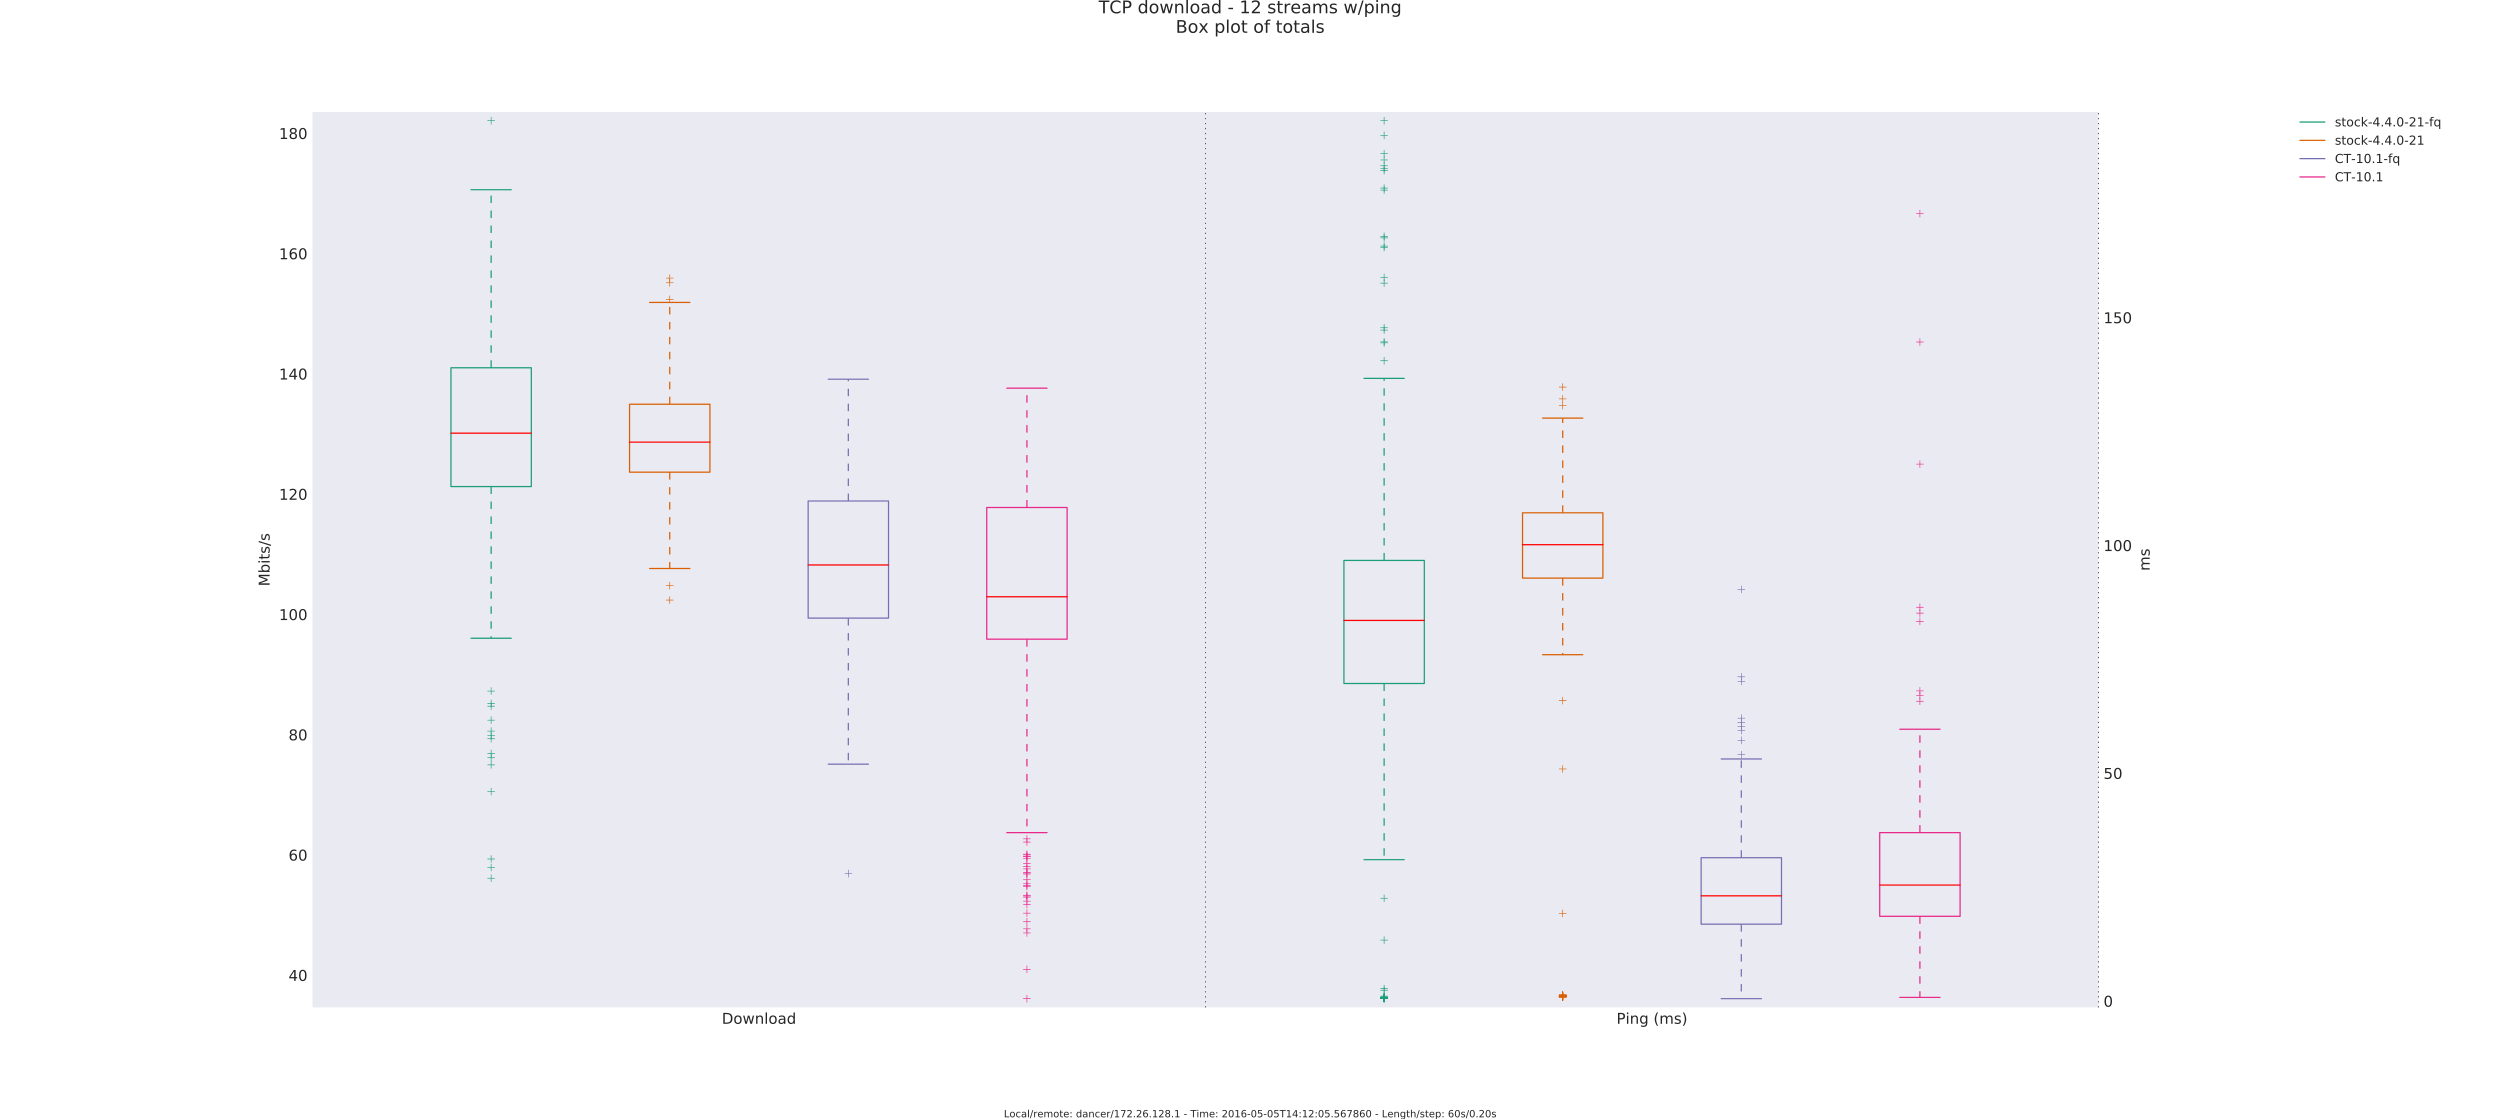 <?xml version="1.0" encoding="utf-8" standalone="no"?>
<!DOCTYPE svg PUBLIC "-//W3C//DTD SVG 1.1//EN"
  "http://www.w3.org/Graphics/SVG/1.1/DTD/svg11.dtd">
<!-- Created with matplotlib (http://matplotlib.org/) -->
<svg height="897pt" version="1.1" viewBox="0 0 2004 897" width="2004pt" xmlns="http://www.w3.org/2000/svg" xmlns:xlink="http://www.w3.org/1999/xlink">
 <defs>
  <style type="text/css">
*{stroke-linecap:butt;stroke-linejoin:round;stroke-miterlimit:100000;}
  </style>
 </defs>
 <g id="figure_1">
  <g id="patch_1">
   <path d="M 0 897.3 
L 2004.3 897.3 
L 2004.3 0 
L 0 0 
z
" style="fill:#ffffff;"/>
  </g>
  <g id="axes_1">
   <g id="patch_2">
    <path d="M 250.537 807.57 
L 1682.159 807.57 
L 1682.159 89.73 
L 250.537 89.73 
z
" style="fill:#eaeaf2;"/>
   </g>
   <g id="matplotlib.axis_1">
    <g id="xtick_1">
     <g id="line2d_1">
      <defs>
       <path d="M 0 0 
L 0 0 
" id="m0f662a2f07" style="stroke:#262626;stroke-width:0.5;"/>
      </defs>
      <g>
       <use style="fill:#262626;stroke:#262626;stroke-width:0.5;" x="608.443" xlink:href="#m0f662a2f07" y="807.57"/>
      </g>
     </g>
     <g id="line2d_2">
      <g>
       <use style="fill:#262626;stroke:#262626;stroke-width:0.5;" x="608.443" xlink:href="#m0f662a2f07" y="89.73"/>
      </g>
     </g>
     <g id="text_1">
      <!-- Download -->
      <defs>
       <path d="M 54.891 33.016 
L 54.891 0 
L 45.906 0 
L 45.906 32.719 
Q 45.906 40.484 42.875 44.328 
Q 39.844 48.188 33.797 48.188 
Q 26.516 48.188 22.312 43.547 
Q 18.109 38.922 18.109 30.906 
L 18.109 0 
L 9.078 0 
L 9.078 54.688 
L 18.109 54.688 
L 18.109 46.188 
Q 21.344 51.125 25.703 53.562 
Q 30.078 56 35.797 56 
Q 45.219 56 50.047 50.172 
Q 54.891 44.344 54.891 33.016 
" id="BitstreamVeraSans-Roman-6e"/>
       <path d="M 30.609 48.391 
Q 23.391 48.391 19.188 42.75 
Q 14.984 37.109 14.984 27.297 
Q 14.984 17.484 19.156 11.844 
Q 23.344 6.203 30.609 6.203 
Q 37.797 6.203 41.984 11.859 
Q 46.188 17.531 46.188 27.297 
Q 46.188 37.016 41.984 42.703 
Q 37.797 48.391 30.609 48.391 
M 30.609 56 
Q 42.328 56 49.016 48.375 
Q 55.719 40.766 55.719 27.297 
Q 55.719 13.875 49.016 6.219 
Q 42.328 -1.422 30.609 -1.422 
Q 18.844 -1.422 12.172 6.219 
Q 5.516 13.875 5.516 27.297 
Q 5.516 40.766 12.172 48.375 
Q 18.844 56 30.609 56 
" id="BitstreamVeraSans-Roman-6f"/>
       <path d="M 9.422 75.984 
L 18.406 75.984 
L 18.406 0 
L 9.422 0 
z
" id="BitstreamVeraSans-Roman-6c"/>
       <path d="M 19.672 64.797 
L 19.672 8.109 
L 31.594 8.109 
Q 46.688 8.109 53.688 14.938 
Q 60.688 21.781 60.688 36.531 
Q 60.688 51.172 53.688 57.984 
Q 46.688 64.797 31.594 64.797 
z
M 9.812 72.906 
L 30.078 72.906 
Q 51.266 72.906 61.172 64.094 
Q 71.094 55.281 71.094 36.531 
Q 71.094 17.672 61.125 8.828 
Q 51.172 0 30.078 0 
L 9.812 0 
z
" id="BitstreamVeraSans-Roman-44"/>
       <path d="M 45.406 46.391 
L 45.406 75.984 
L 54.391 75.984 
L 54.391 0 
L 45.406 0 
L 45.406 8.203 
Q 42.578 3.328 38.25 0.953 
Q 33.938 -1.422 27.875 -1.422 
Q 17.969 -1.422 11.734 6.484 
Q 5.516 14.406 5.516 27.297 
Q 5.516 40.188 11.734 48.094 
Q 17.969 56 27.875 56 
Q 33.938 56 38.25 53.625 
Q 42.578 51.266 45.406 46.391 
M 14.797 27.297 
Q 14.797 17.391 18.875 11.75 
Q 22.953 6.109 30.078 6.109 
Q 37.203 6.109 41.297 11.75 
Q 45.406 17.391 45.406 27.297 
Q 45.406 37.203 41.297 42.844 
Q 37.203 48.484 30.078 48.484 
Q 22.953 48.484 18.875 42.844 
Q 14.797 37.203 14.797 27.297 
" id="BitstreamVeraSans-Roman-64"/>
       <path d="M 4.203 54.688 
L 13.188 54.688 
L 24.422 12.016 
L 35.594 54.688 
L 46.188 54.688 
L 57.422 12.016 
L 68.609 54.688 
L 77.594 54.688 
L 63.281 0 
L 52.688 0 
L 40.922 44.828 
L 29.109 0 
L 18.5 0 
z
" id="BitstreamVeraSans-Roman-77"/>
       <path d="M 34.281 27.484 
Q 23.391 27.484 19.188 25 
Q 14.984 22.516 14.984 16.5 
Q 14.984 11.719 18.141 8.906 
Q 21.297 6.109 26.703 6.109 
Q 34.188 6.109 38.703 11.406 
Q 43.219 16.703 43.219 25.484 
L 43.219 27.484 
z
M 52.203 31.203 
L 52.203 0 
L 43.219 0 
L 43.219 8.297 
Q 40.141 3.328 35.547 0.953 
Q 30.953 -1.422 24.312 -1.422 
Q 15.922 -1.422 10.953 3.297 
Q 6 8.016 6 15.922 
Q 6 25.141 12.172 29.828 
Q 18.359 34.516 30.609 34.516 
L 43.219 34.516 
L 43.219 35.406 
Q 43.219 41.609 39.141 45 
Q 35.062 48.391 27.688 48.391 
Q 23 48.391 18.547 47.266 
Q 14.109 46.141 10.016 43.891 
L 10.016 52.203 
Q 14.938 54.109 19.578 55.047 
Q 24.219 56 28.609 56 
Q 40.484 56 46.344 49.844 
Q 52.203 43.703 52.203 31.203 
" id="BitstreamVeraSans-Roman-61"/>
      </defs>
      <g style="fill:#262626;" transform="translate(578.618 820.688)scale(0.12 -0.12)">
       <use xlink:href="#BitstreamVeraSans-Roman-44"/>
       <use x="77.002" xlink:href="#BitstreamVeraSans-Roman-6f"/>
       <use x="138.184" xlink:href="#BitstreamVeraSans-Roman-77"/>
       <use x="219.971" xlink:href="#BitstreamVeraSans-Roman-6e"/>
       <use x="283.35" xlink:href="#BitstreamVeraSans-Roman-6c"/>
       <use x="311.133" xlink:href="#BitstreamVeraSans-Roman-6f"/>
       <use x="372.314" xlink:href="#BitstreamVeraSans-Roman-61"/>
       <use x="433.594" xlink:href="#BitstreamVeraSans-Roman-64"/>
      </g>
     </g>
    </g>
    <g id="xtick_2">
     <g id="line2d_3">
      <g>
       <use style="fill:#262626;stroke:#262626;stroke-width:0.5;" x="1324.254" xlink:href="#m0f662a2f07" y="807.57"/>
      </g>
     </g>
     <g id="line2d_4">
      <g>
       <use style="fill:#262626;stroke:#262626;stroke-width:0.5;" x="1324.254" xlink:href="#m0f662a2f07" y="89.73"/>
      </g>
     </g>
     <g id="text_2">
      <!-- Ping (ms) -->
      <defs>
       <path id="BitstreamVeraSans-Roman-20"/>
       <path d="M 8.016 75.875 
L 15.828 75.875 
Q 23.141 64.359 26.781 53.312 
Q 30.422 42.281 30.422 31.391 
Q 30.422 20.453 26.781 9.375 
Q 23.141 -1.703 15.828 -13.188 
L 8.016 -13.188 
Q 14.5 -2 17.703 9.062 
Q 20.906 20.125 20.906 31.391 
Q 20.906 42.672 17.703 53.656 
Q 14.5 64.656 8.016 75.875 
" id="BitstreamVeraSans-Roman-29"/>
       <path d="M 52 44.188 
Q 55.375 50.25 60.062 53.125 
Q 64.75 56 71.094 56 
Q 79.641 56 84.281 50.016 
Q 88.922 44.047 88.922 33.016 
L 88.922 0 
L 79.891 0 
L 79.891 32.719 
Q 79.891 40.578 77.094 44.375 
Q 74.312 48.188 68.609 48.188 
Q 61.625 48.188 57.562 43.547 
Q 53.516 38.922 53.516 30.906 
L 53.516 0 
L 44.484 0 
L 44.484 32.719 
Q 44.484 40.625 41.703 44.406 
Q 38.922 48.188 33.109 48.188 
Q 26.219 48.188 22.156 43.531 
Q 18.109 38.875 18.109 30.906 
L 18.109 0 
L 9.078 0 
L 9.078 54.688 
L 18.109 54.688 
L 18.109 46.188 
Q 21.188 51.219 25.484 53.609 
Q 29.781 56 35.688 56 
Q 41.656 56 45.828 52.969 
Q 50 49.953 52 44.188 
" id="BitstreamVeraSans-Roman-6d"/>
       <path d="M 19.672 64.797 
L 19.672 37.406 
L 32.078 37.406 
Q 38.969 37.406 42.719 40.969 
Q 46.484 44.531 46.484 51.125 
Q 46.484 57.672 42.719 61.234 
Q 38.969 64.797 32.078 64.797 
z
M 9.812 72.906 
L 32.078 72.906 
Q 44.344 72.906 50.609 67.359 
Q 56.891 61.812 56.891 51.125 
Q 56.891 40.328 50.609 34.812 
Q 44.344 29.297 32.078 29.297 
L 19.672 29.297 
L 19.672 0 
L 9.812 0 
z
" id="BitstreamVeraSans-Roman-50"/>
       <path d="M 9.422 54.688 
L 18.406 54.688 
L 18.406 0 
L 9.422 0 
z
M 9.422 75.984 
L 18.406 75.984 
L 18.406 64.594 
L 9.422 64.594 
z
" id="BitstreamVeraSans-Roman-69"/>
       <path d="M 31 75.875 
Q 24.469 64.656 21.281 53.656 
Q 18.109 42.672 18.109 31.391 
Q 18.109 20.125 21.312 9.062 
Q 24.516 -2 31 -13.188 
L 23.188 -13.188 
Q 15.875 -1.703 12.234 9.375 
Q 8.594 20.453 8.594 31.391 
Q 8.594 42.281 12.203 53.312 
Q 15.828 64.359 23.188 75.875 
z
" id="BitstreamVeraSans-Roman-28"/>
       <path d="M 45.406 27.984 
Q 45.406 37.75 41.375 43.109 
Q 37.359 48.484 30.078 48.484 
Q 22.859 48.484 18.828 43.109 
Q 14.797 37.75 14.797 27.984 
Q 14.797 18.266 18.828 12.891 
Q 22.859 7.516 30.078 7.516 
Q 37.359 7.516 41.375 12.891 
Q 45.406 18.266 45.406 27.984 
M 54.391 6.781 
Q 54.391 -7.172 48.188 -13.984 
Q 42 -20.797 29.203 -20.797 
Q 24.469 -20.797 20.266 -20.094 
Q 16.062 -19.391 12.109 -17.922 
L 12.109 -9.188 
Q 16.062 -11.328 19.922 -12.344 
Q 23.781 -13.375 27.781 -13.375 
Q 36.625 -13.375 41.016 -8.766 
Q 45.406 -4.156 45.406 5.172 
L 45.406 9.625 
Q 42.625 4.781 38.281 2.391 
Q 33.938 0 27.875 0 
Q 17.828 0 11.672 7.656 
Q 5.516 15.328 5.516 27.984 
Q 5.516 40.672 11.672 48.328 
Q 17.828 56 27.875 56 
Q 33.938 56 38.281 53.609 
Q 42.625 51.219 45.406 46.391 
L 45.406 54.688 
L 54.391 54.688 
z
" id="BitstreamVeraSans-Roman-67"/>
       <path d="M 44.281 53.078 
L 44.281 44.578 
Q 40.484 46.531 36.375 47.5 
Q 32.281 48.484 27.875 48.484 
Q 21.188 48.484 17.844 46.438 
Q 14.5 44.391 14.5 40.281 
Q 14.5 37.156 16.891 35.375 
Q 19.281 33.594 26.516 31.984 
L 29.594 31.297 
Q 39.156 29.25 43.188 25.516 
Q 47.219 21.781 47.219 15.094 
Q 47.219 7.469 41.188 3.016 
Q 35.156 -1.422 24.609 -1.422 
Q 20.219 -1.422 15.453 -0.562 
Q 10.688 0.297 5.422 2 
L 5.422 11.281 
Q 10.406 8.688 15.234 7.391 
Q 20.062 6.109 24.812 6.109 
Q 31.156 6.109 34.562 8.281 
Q 37.984 10.453 37.984 14.406 
Q 37.984 18.062 35.516 20.016 
Q 33.062 21.969 24.703 23.781 
L 21.578 24.516 
Q 13.234 26.266 9.516 29.906 
Q 5.812 33.547 5.812 39.891 
Q 5.812 47.609 11.281 51.797 
Q 16.75 56 26.812 56 
Q 31.781 56 36.172 55.266 
Q 40.578 54.547 44.281 53.078 
" id="BitstreamVeraSans-Roman-73"/>
      </defs>
      <g style="fill:#262626;" transform="translate(1295.801 820.688)scale(0.12 -0.12)">
       <use xlink:href="#BitstreamVeraSans-Roman-50"/>
       <use x="60.271" xlink:href="#BitstreamVeraSans-Roman-69"/>
       <use x="88.055" xlink:href="#BitstreamVeraSans-Roman-6e"/>
       <use x="151.434" xlink:href="#BitstreamVeraSans-Roman-67"/>
       <use x="214.91" xlink:href="#BitstreamVeraSans-Roman-20"/>
       <use x="246.697" xlink:href="#BitstreamVeraSans-Roman-28"/>
       <use x="285.711" xlink:href="#BitstreamVeraSans-Roman-6d"/>
       <use x="383.123" xlink:href="#BitstreamVeraSans-Roman-73"/>
       <use x="435.223" xlink:href="#BitstreamVeraSans-Roman-29"/>
      </g>
     </g>
    </g>
   </g>
   <g id="matplotlib.axis_2">
    <g id="ytick_1">
     <g id="line2d_5">
      <g>
       <use style="fill:#262626;stroke:#262626;stroke-width:0.5;" x="250.537" xlink:href="#m0f662a2f07" y="782.964"/>
      </g>
     </g>
     <g id="text_3">
      <!-- 40 -->
      <defs>
       <path d="M 31.781 66.406 
Q 24.172 66.406 20.328 58.906 
Q 16.5 51.422 16.5 36.375 
Q 16.5 21.391 20.328 13.891 
Q 24.172 6.391 31.781 6.391 
Q 39.453 6.391 43.281 13.891 
Q 47.125 21.391 47.125 36.375 
Q 47.125 51.422 43.281 58.906 
Q 39.453 66.406 31.781 66.406 
M 31.781 74.219 
Q 44.047 74.219 50.516 64.516 
Q 56.984 54.828 56.984 36.375 
Q 56.984 17.969 50.516 8.266 
Q 44.047 -1.422 31.781 -1.422 
Q 19.531 -1.422 13.062 8.266 
Q 6.594 17.969 6.594 36.375 
Q 6.594 54.828 13.062 64.516 
Q 19.531 74.219 31.781 74.219 
" id="BitstreamVeraSans-Roman-30"/>
       <path d="M 37.797 64.312 
L 12.891 25.391 
L 37.797 25.391 
z
M 35.203 72.906 
L 47.609 72.906 
L 47.609 25.391 
L 58.016 25.391 
L 58.016 17.188 
L 47.609 17.188 
L 47.609 0 
L 37.797 0 
L 37.797 17.188 
L 4.891 17.188 
L 4.891 26.703 
z
" id="BitstreamVeraSans-Roman-34"/>
      </defs>
      <g style="fill:#262626;" transform="translate(231.268 786.276)scale(0.12 -0.12)">
       <use xlink:href="#BitstreamVeraSans-Roman-34"/>
       <use x="63.623" xlink:href="#BitstreamVeraSans-Roman-30"/>
      </g>
     </g>
    </g>
    <g id="ytick_2">
     <g id="line2d_6">
      <g>
       <use style="fill:#262626;stroke:#262626;stroke-width:0.5;" x="250.537" xlink:href="#m0f662a2f07" y="686.555"/>
      </g>
     </g>
     <g id="text_4">
      <!-- 60 -->
      <defs>
       <path d="M 33.016 40.375 
Q 26.375 40.375 22.484 35.828 
Q 18.609 31.297 18.609 23.391 
Q 18.609 15.531 22.484 10.953 
Q 26.375 6.391 33.016 6.391 
Q 39.656 6.391 43.531 10.953 
Q 47.406 15.531 47.406 23.391 
Q 47.406 31.297 43.531 35.828 
Q 39.656 40.375 33.016 40.375 
M 52.594 71.297 
L 52.594 62.312 
Q 48.875 64.062 45.094 64.984 
Q 41.312 65.922 37.594 65.922 
Q 27.828 65.922 22.672 59.328 
Q 17.531 52.734 16.797 39.406 
Q 19.672 43.656 24.016 45.922 
Q 28.375 48.188 33.594 48.188 
Q 44.578 48.188 50.953 41.516 
Q 57.328 34.859 57.328 23.391 
Q 57.328 12.156 50.688 5.359 
Q 44.047 -1.422 33.016 -1.422 
Q 20.359 -1.422 13.672 8.266 
Q 6.984 17.969 6.984 36.375 
Q 6.984 53.656 15.188 63.938 
Q 23.391 74.219 37.203 74.219 
Q 40.922 74.219 44.703 73.484 
Q 48.484 72.75 52.594 71.297 
" id="BitstreamVeraSans-Roman-36"/>
      </defs>
      <g style="fill:#262626;" transform="translate(231.268 689.866)scale(0.12 -0.12)">
       <use xlink:href="#BitstreamVeraSans-Roman-36"/>
       <use x="63.623" xlink:href="#BitstreamVeraSans-Roman-30"/>
      </g>
     </g>
    </g>
    <g id="ytick_3">
     <g id="line2d_7">
      <g>
       <use style="fill:#262626;stroke:#262626;stroke-width:0.5;" x="250.537" xlink:href="#m0f662a2f07" y="590.146"/>
      </g>
     </g>
     <g id="text_5">
      <!-- 80 -->
      <defs>
       <path d="M 31.781 34.625 
Q 24.75 34.625 20.719 30.859 
Q 16.703 27.094 16.703 20.516 
Q 16.703 13.922 20.719 10.156 
Q 24.75 6.391 31.781 6.391 
Q 38.812 6.391 42.859 10.172 
Q 46.922 13.969 46.922 20.516 
Q 46.922 27.094 42.891 30.859 
Q 38.875 34.625 31.781 34.625 
M 21.922 38.812 
Q 15.578 40.375 12.031 44.719 
Q 8.5 49.078 8.5 55.328 
Q 8.5 64.062 14.719 69.141 
Q 20.953 74.219 31.781 74.219 
Q 42.672 74.219 48.875 69.141 
Q 55.078 64.062 55.078 55.328 
Q 55.078 49.078 51.531 44.719 
Q 48 40.375 41.703 38.812 
Q 48.828 37.156 52.797 32.312 
Q 56.781 27.484 56.781 20.516 
Q 56.781 9.906 50.312 4.234 
Q 43.844 -1.422 31.781 -1.422 
Q 19.734 -1.422 13.25 4.234 
Q 6.781 9.906 6.781 20.516 
Q 6.781 27.484 10.781 32.312 
Q 14.797 37.156 21.922 38.812 
M 18.312 54.391 
Q 18.312 48.734 21.844 45.562 
Q 25.391 42.391 31.781 42.391 
Q 38.141 42.391 41.719 45.562 
Q 45.312 48.734 45.312 54.391 
Q 45.312 60.062 41.719 63.234 
Q 38.141 66.406 31.781 66.406 
Q 25.391 66.406 21.844 63.234 
Q 18.312 60.062 18.312 54.391 
" id="BitstreamVeraSans-Roman-38"/>
      </defs>
      <g style="fill:#262626;" transform="translate(231.268 593.457)scale(0.12 -0.12)">
       <use xlink:href="#BitstreamVeraSans-Roman-38"/>
       <use x="63.623" xlink:href="#BitstreamVeraSans-Roman-30"/>
      </g>
     </g>
    </g>
    <g id="ytick_4">
     <g id="line2d_8">
      <g>
       <use style="fill:#262626;stroke:#262626;stroke-width:0.5;" x="250.537" xlink:href="#m0f662a2f07" y="493.737"/>
      </g>
     </g>
     <g id="text_6">
      <!-- 100 -->
      <defs>
       <path d="M 12.406 8.297 
L 28.516 8.297 
L 28.516 63.922 
L 10.984 60.406 
L 10.984 69.391 
L 28.422 72.906 
L 38.281 72.906 
L 38.281 8.297 
L 54.391 8.297 
L 54.391 0 
L 12.406 0 
z
" id="BitstreamVeraSans-Roman-31"/>
      </defs>
      <g style="fill:#262626;" transform="translate(223.632 497.048)scale(0.12 -0.12)">
       <use xlink:href="#BitstreamVeraSans-Roman-31"/>
       <use x="63.623" xlink:href="#BitstreamVeraSans-Roman-30"/>
       <use x="127.246" xlink:href="#BitstreamVeraSans-Roman-30"/>
      </g>
     </g>
    </g>
    <g id="ytick_5">
     <g id="line2d_9">
      <g>
       <use style="fill:#262626;stroke:#262626;stroke-width:0.5;" x="250.537" xlink:href="#m0f662a2f07" y="397.328"/>
      </g>
     </g>
     <g id="text_7">
      <!-- 120 -->
      <defs>
       <path d="M 19.188 8.297 
L 53.609 8.297 
L 53.609 0 
L 7.328 0 
L 7.328 8.297 
Q 12.938 14.109 22.625 23.891 
Q 32.328 33.688 34.812 36.531 
Q 39.547 41.844 41.422 45.531 
Q 43.312 49.219 43.312 52.781 
Q 43.312 58.594 39.234 62.25 
Q 35.156 65.922 28.609 65.922 
Q 23.969 65.922 18.812 64.312 
Q 13.672 62.703 7.812 59.422 
L 7.812 69.391 
Q 13.766 71.781 18.938 73 
Q 24.125 74.219 28.422 74.219 
Q 39.75 74.219 46.484 68.547 
Q 53.219 62.891 53.219 53.422 
Q 53.219 48.922 51.531 44.891 
Q 49.859 40.875 45.406 35.406 
Q 44.188 33.984 37.641 27.219 
Q 31.109 20.453 19.188 8.297 
" id="BitstreamVeraSans-Roman-32"/>
      </defs>
      <g style="fill:#262626;" transform="translate(223.632 400.639)scale(0.12 -0.12)">
       <use xlink:href="#BitstreamVeraSans-Roman-31"/>
       <use x="63.623" xlink:href="#BitstreamVeraSans-Roman-32"/>
       <use x="127.246" xlink:href="#BitstreamVeraSans-Roman-30"/>
      </g>
     </g>
    </g>
    <g id="ytick_6">
     <g id="line2d_10">
      <g>
       <use style="fill:#262626;stroke:#262626;stroke-width:0.5;" x="250.537" xlink:href="#m0f662a2f07" y="300.918"/>
      </g>
     </g>
     <g id="text_8">
      <!-- 140 -->
      <g style="fill:#262626;" transform="translate(223.632 304.23)scale(0.12 -0.12)">
       <use xlink:href="#BitstreamVeraSans-Roman-31"/>
       <use x="63.623" xlink:href="#BitstreamVeraSans-Roman-34"/>
       <use x="127.246" xlink:href="#BitstreamVeraSans-Roman-30"/>
      </g>
     </g>
    </g>
    <g id="ytick_7">
     <g id="line2d_11">
      <g>
       <use style="fill:#262626;stroke:#262626;stroke-width:0.5;" x="250.537" xlink:href="#m0f662a2f07" y="204.509"/>
      </g>
     </g>
     <g id="text_9">
      <!-- 160 -->
      <g style="fill:#262626;" transform="translate(223.632 207.82)scale(0.12 -0.12)">
       <use xlink:href="#BitstreamVeraSans-Roman-31"/>
       <use x="63.623" xlink:href="#BitstreamVeraSans-Roman-36"/>
       <use x="127.246" xlink:href="#BitstreamVeraSans-Roman-30"/>
      </g>
     </g>
    </g>
    <g id="ytick_8">
     <g id="line2d_12">
      <g>
       <use style="fill:#262626;stroke:#262626;stroke-width:0.5;" x="250.537" xlink:href="#m0f662a2f07" y="108.1"/>
      </g>
     </g>
     <g id="text_10">
      <!-- 180 -->
      <g style="fill:#262626;" transform="translate(223.632 111.411)scale(0.12 -0.12)">
       <use xlink:href="#BitstreamVeraSans-Roman-31"/>
       <use x="63.623" xlink:href="#BitstreamVeraSans-Roman-38"/>
       <use x="127.246" xlink:href="#BitstreamVeraSans-Roman-30"/>
      </g>
     </g>
    </g>
    <g id="ytick_9">
     <g id="line2d_13">
      <g>
       <use style="fill:#262626;stroke:#262626;stroke-width:0.5;" x="250.537" xlink:href="#m0f662a2f07" y="807.067"/>
      </g>
     </g>
    </g>
    <g id="ytick_10">
     <g id="line2d_14">
      <g>
       <use style="fill:#262626;stroke:#262626;stroke-width:0.5;" x="250.537" xlink:href="#m0f662a2f07" y="758.862"/>
      </g>
     </g>
    </g>
    <g id="ytick_11">
     <g id="line2d_15">
      <g>
       <use style="fill:#262626;stroke:#262626;stroke-width:0.5;" x="250.537" xlink:href="#m0f662a2f07" y="734.76"/>
      </g>
     </g>
    </g>
    <g id="ytick_12">
     <g id="line2d_16">
      <g>
       <use style="fill:#262626;stroke:#262626;stroke-width:0.5;" x="250.537" xlink:href="#m0f662a2f07" y="710.657"/>
      </g>
     </g>
    </g>
    <g id="ytick_13">
     <g id="line2d_17">
      <g>
       <use style="fill:#262626;stroke:#262626;stroke-width:0.5;" x="250.537" xlink:href="#m0f662a2f07" y="662.453"/>
      </g>
     </g>
    </g>
    <g id="ytick_14">
     <g id="line2d_18">
      <g>
       <use style="fill:#262626;stroke:#262626;stroke-width:0.5;" x="250.537" xlink:href="#m0f662a2f07" y="638.351"/>
      </g>
     </g>
    </g>
    <g id="ytick_15">
     <g id="line2d_19">
      <g>
       <use style="fill:#262626;stroke:#262626;stroke-width:0.5;" x="250.537" xlink:href="#m0f662a2f07" y="614.248"/>
      </g>
     </g>
    </g>
    <g id="ytick_16">
     <g id="line2d_20">
      <g>
       <use style="fill:#262626;stroke:#262626;stroke-width:0.5;" x="250.537" xlink:href="#m0f662a2f07" y="566.044"/>
      </g>
     </g>
    </g>
    <g id="ytick_17">
     <g id="line2d_21">
      <g>
       <use style="fill:#262626;stroke:#262626;stroke-width:0.5;" x="250.537" xlink:href="#m0f662a2f07" y="541.941"/>
      </g>
     </g>
    </g>
    <g id="ytick_18">
     <g id="line2d_22">
      <g>
       <use style="fill:#262626;stroke:#262626;stroke-width:0.5;" x="250.537" xlink:href="#m0f662a2f07" y="517.839"/>
      </g>
     </g>
    </g>
    <g id="ytick_19">
     <g id="line2d_23">
      <g>
       <use style="fill:#262626;stroke:#262626;stroke-width:0.5;" x="250.537" xlink:href="#m0f662a2f07" y="469.634"/>
      </g>
     </g>
    </g>
    <g id="ytick_20">
     <g id="line2d_24">
      <g>
       <use style="fill:#262626;stroke:#262626;stroke-width:0.5;" x="250.537" xlink:href="#m0f662a2f07" y="445.532"/>
      </g>
     </g>
    </g>
    <g id="ytick_21">
     <g id="line2d_25">
      <g>
       <use style="fill:#262626;stroke:#262626;stroke-width:0.5;" x="250.537" xlink:href="#m0f662a2f07" y="421.43"/>
      </g>
     </g>
    </g>
    <g id="ytick_22">
     <g id="line2d_26">
      <g>
       <use style="fill:#262626;stroke:#262626;stroke-width:0.5;" x="250.537" xlink:href="#m0f662a2f07" y="373.225"/>
      </g>
     </g>
    </g>
    <g id="ytick_23">
     <g id="line2d_27">
      <g>
       <use style="fill:#262626;stroke:#262626;stroke-width:0.5;" x="250.537" xlink:href="#m0f662a2f07" y="349.123"/>
      </g>
     </g>
    </g>
    <g id="ytick_24">
     <g id="line2d_28">
      <g>
       <use style="fill:#262626;stroke:#262626;stroke-width:0.5;" x="250.537" xlink:href="#m0f662a2f07" y="325.021"/>
      </g>
     </g>
    </g>
    <g id="ytick_25">
     <g id="line2d_29">
      <g>
       <use style="fill:#262626;stroke:#262626;stroke-width:0.5;" x="250.537" xlink:href="#m0f662a2f07" y="276.816"/>
      </g>
     </g>
    </g>
    <g id="ytick_26">
     <g id="line2d_30">
      <g>
       <use style="fill:#262626;stroke:#262626;stroke-width:0.5;" x="250.537" xlink:href="#m0f662a2f07" y="252.714"/>
      </g>
     </g>
    </g>
    <g id="ytick_27">
     <g id="line2d_31">
      <g>
       <use style="fill:#262626;stroke:#262626;stroke-width:0.5;" x="250.537" xlink:href="#m0f662a2f07" y="228.611"/>
      </g>
     </g>
    </g>
    <g id="ytick_28">
     <g id="line2d_32">
      <g>
       <use style="fill:#262626;stroke:#262626;stroke-width:0.5;" x="250.537" xlink:href="#m0f662a2f07" y="180.407"/>
      </g>
     </g>
    </g>
    <g id="ytick_29">
     <g id="line2d_33">
      <g>
       <use style="fill:#262626;stroke:#262626;stroke-width:0.5;" x="250.537" xlink:href="#m0f662a2f07" y="156.304"/>
      </g>
     </g>
    </g>
    <g id="ytick_30">
     <g id="line2d_34">
      <g>
       <use style="fill:#262626;stroke:#262626;stroke-width:0.5;" x="250.537" xlink:href="#m0f662a2f07" y="132.202"/>
      </g>
     </g>
    </g>
    <g id="text_11">
     <!-- Mbits/s -->
     <defs>
      <path d="M 18.312 70.219 
L 18.312 54.688 
L 36.812 54.688 
L 36.812 47.703 
L 18.312 47.703 
L 18.312 18.016 
Q 18.312 11.328 20.141 9.422 
Q 21.969 7.516 27.594 7.516 
L 36.812 7.516 
L 36.812 0 
L 27.594 0 
Q 17.188 0 13.234 3.875 
Q 9.281 7.766 9.281 18.016 
L 9.281 47.703 
L 2.688 47.703 
L 2.688 54.688 
L 9.281 54.688 
L 9.281 70.219 
z
" id="BitstreamVeraSans-Roman-74"/>
      <path d="M 9.812 72.906 
L 24.516 72.906 
L 43.109 23.297 
L 61.812 72.906 
L 76.516 72.906 
L 76.516 0 
L 66.891 0 
L 66.891 64.016 
L 48.094 14.016 
L 38.188 14.016 
L 19.391 64.016 
L 19.391 0 
L 9.812 0 
z
" id="BitstreamVeraSans-Roman-4d"/>
      <path d="M 25.391 72.906 
L 33.688 72.906 
L 8.297 -9.281 
L 0 -9.281 
z
" id="BitstreamVeraSans-Roman-2f"/>
      <path d="M 48.688 27.297 
Q 48.688 37.203 44.609 42.844 
Q 40.531 48.484 33.406 48.484 
Q 26.266 48.484 22.188 42.844 
Q 18.109 37.203 18.109 27.297 
Q 18.109 17.391 22.188 11.75 
Q 26.266 6.109 33.406 6.109 
Q 40.531 6.109 44.609 11.75 
Q 48.688 17.391 48.688 27.297 
M 18.109 46.391 
Q 20.953 51.266 25.266 53.625 
Q 29.594 56 35.594 56 
Q 45.562 56 51.781 48.094 
Q 58.016 40.188 58.016 27.297 
Q 58.016 14.406 51.781 6.484 
Q 45.562 -1.422 35.594 -1.422 
Q 29.594 -1.422 25.266 0.953 
Q 20.953 3.328 18.109 8.203 
L 18.109 0 
L 9.078 0 
L 9.078 75.984 
L 18.109 75.984 
z
" id="BitstreamVeraSans-Roman-62"/>
     </defs>
     <g style="fill:#262626;" transform="translate(216.137 469.928)rotate(-90.0)scale(0.12 -0.12)">
      <use xlink:href="#BitstreamVeraSans-Roman-4d"/>
      <use x="86.279" xlink:href="#BitstreamVeraSans-Roman-62"/>
      <use x="149.756" xlink:href="#BitstreamVeraSans-Roman-69"/>
      <use x="177.539" xlink:href="#BitstreamVeraSans-Roman-74"/>
      <use x="216.748" xlink:href="#BitstreamVeraSans-Roman-73"/>
      <use x="268.848" xlink:href="#BitstreamVeraSans-Roman-2f"/>
      <use x="302.539" xlink:href="#BitstreamVeraSans-Roman-73"/>
     </g>
    </g>
   </g>
   <g id="line2d_35">
    <path clip-path="url(#p9ba37b0234)" d="M 361.488 390.017 
L 425.911 390.017 
L 425.911 294.786 
L 361.488 294.786 
L 361.488 390.017 
" style="fill:none;stroke:#1b9e77;stroke-linecap:round;"/>
   </g>
   <g id="line2d_36">
    <path clip-path="url(#p9ba37b0234)" d="M 393.7 390.017 
L 393.7 511.607 
" style="fill:none;stroke:#1b9e77;stroke-dasharray:6,6;stroke-dashoffset:0.0;"/>
   </g>
   <g id="line2d_37">
    <path clip-path="url(#p9ba37b0234)" d="M 393.7 294.786 
L 393.7 152.092 
" style="fill:none;stroke:#1b9e77;stroke-dasharray:6,6;stroke-dashoffset:0.0;"/>
   </g>
   <g id="line2d_38">
    <path clip-path="url(#p9ba37b0234)" d="M 377.594 511.607 
L 409.805 511.607 
" style="fill:none;stroke:#1b9e77;stroke-linecap:round;"/>
   </g>
   <g id="line2d_39">
    <path clip-path="url(#p9ba37b0234)" d="M 377.594 152.092 
L 409.805 152.092 
" style="fill:none;stroke:#1b9e77;stroke-linecap:round;"/>
   </g>
   <g id="line2d_40">
    <path clip-path="url(#p9ba37b0234)" d="M 361.488 347.232 
L 425.911 347.232 
" style="fill:none;stroke:#ff0000;stroke-linecap:round;"/>
   </g>
   <g id="line2d_41">
    <defs>
     <path d="M -3 0 
L 3 0 
M 0 3 
L 0 -3 
" id="m360b2c02c4" style="stroke:#1b9e77;stroke-width:0.5;"/>
    </defs>
    <g clip-path="url(#p9ba37b0234)">
     <use style="fill:#0000ff;stroke:#1b9e77;stroke-width:0.5;" x="393.7" xlink:href="#m360b2c02c4" y="613.108"/>
     <use style="fill:#0000ff;stroke:#1b9e77;stroke-width:0.5;" x="393.7" xlink:href="#m360b2c02c4" y="592.172"/>
     <use style="fill:#0000ff;stroke:#1b9e77;stroke-width:0.5;" x="393.7" xlink:href="#m360b2c02c4" y="566.092"/>
     <use style="fill:#0000ff;stroke:#1b9e77;stroke-width:0.5;" x="393.7" xlink:href="#m360b2c02c4" y="589.64"/>
     <use style="fill:#0000ff;stroke:#1b9e77;stroke-width:0.5;" x="393.7" xlink:href="#m360b2c02c4" y="586.055"/>
     <use style="fill:#0000ff;stroke:#1b9e77;stroke-width:0.5;" x="393.7" xlink:href="#m360b2c02c4" y="563.838"/>
     <use style="fill:#0000ff;stroke:#1b9e77;stroke-width:0.5;" x="393.7" xlink:href="#m360b2c02c4" y="607.393"/>
     <use style="fill:#0000ff;stroke:#1b9e77;stroke-width:0.5;" x="393.7" xlink:href="#m360b2c02c4" y="603.933"/>
     <use style="fill:#0000ff;stroke:#1b9e77;stroke-width:0.5;" x="393.7" xlink:href="#m360b2c02c4" y="695.429"/>
     <use style="fill:#0000ff;stroke:#1b9e77;stroke-width:0.5;" x="393.7" xlink:href="#m360b2c02c4" y="688.565"/>
     <use style="fill:#0000ff;stroke:#1b9e77;stroke-width:0.5;" x="393.7" xlink:href="#m360b2c02c4" y="703.979"/>
     <use style="fill:#0000ff;stroke:#1b9e77;stroke-width:0.5;" x="393.7" xlink:href="#m360b2c02c4" y="634.556"/>
     <use style="fill:#0000ff;stroke:#1b9e77;stroke-width:0.5;" x="393.7" xlink:href="#m360b2c02c4" y="553.97"/>
     <use style="fill:#0000ff;stroke:#1b9e77;stroke-width:0.5;" x="393.7" xlink:href="#m360b2c02c4" y="577.272"/>
     <use style="fill:#0000ff;stroke:#1b9e77;stroke-width:0.5;" x="393.7" xlink:href="#m360b2c02c4" y="96.768"/>
    </g>
   </g>
   <g id="line2d_42">
    <path clip-path="url(#p9ba37b0234)" d="M 504.65 378.474 
L 569.073 378.474 
L 569.073 324.026 
L 504.65 324.026 
L 504.65 378.474 
" style="fill:none;stroke:#d95f02;stroke-linecap:round;"/>
   </g>
   <g id="line2d_43">
    <path clip-path="url(#p9ba37b0234)" d="M 536.862 378.474 
L 536.862 455.724 
" style="fill:none;stroke:#d95f02;stroke-dasharray:6,6;stroke-dashoffset:0.0;"/>
   </g>
   <g id="line2d_44">
    <path clip-path="url(#p9ba37b0234)" d="M 536.862 324.026 
L 536.862 242.44 
" style="fill:none;stroke:#d95f02;stroke-dasharray:6,6;stroke-dashoffset:0.0;"/>
   </g>
   <g id="line2d_45">
    <path clip-path="url(#p9ba37b0234)" d="M 520.756 455.724 
L 552.968 455.724 
" style="fill:none;stroke:#d95f02;stroke-linecap:round;"/>
   </g>
   <g id="line2d_46">
    <path clip-path="url(#p9ba37b0234)" d="M 520.756 242.44 
L 552.968 242.44 
" style="fill:none;stroke:#d95f02;stroke-linecap:round;"/>
   </g>
   <g id="line2d_47">
    <path clip-path="url(#p9ba37b0234)" d="M 504.65 354.415 
L 569.073 354.415 
" style="fill:none;stroke:#ff0000;stroke-linecap:round;"/>
   </g>
   <g id="line2d_48">
    <defs>
     <path d="M -3 0 
L 3 0 
M 0 3 
L 0 -3 
" id="m262589ed5f" style="stroke:#d95f02;stroke-width:0.5;"/>
    </defs>
    <g clip-path="url(#p9ba37b0234)">
     <use style="fill:#0000ff;stroke:#d95f02;stroke-width:0.5;" x="536.862" xlink:href="#m262589ed5f" y="469.447"/>
     <use style="fill:#0000ff;stroke:#d95f02;stroke-width:0.5;" x="536.862" xlink:href="#m262589ed5f" y="481.008"/>
     <use style="fill:#0000ff;stroke:#d95f02;stroke-width:0.5;" x="536.862" xlink:href="#m262589ed5f" y="226.661"/>
     <use style="fill:#0000ff;stroke:#d95f02;stroke-width:0.5;" x="536.862" xlink:href="#m262589ed5f" y="222.932"/>
     <use style="fill:#0000ff;stroke:#d95f02;stroke-width:0.5;" x="536.862" xlink:href="#m262589ed5f" y="239.952"/>
    </g>
   </g>
   <g id="line2d_49">
    <path clip-path="url(#p9ba37b0234)" d="M 647.813 495.471 
L 712.236 495.471 
L 712.236 401.605 
L 647.813 401.605 
L 647.813 495.471 
" style="fill:none;stroke:#7570b3;stroke-linecap:round;"/>
   </g>
   <g id="line2d_50">
    <path clip-path="url(#p9ba37b0234)" d="M 680.024 495.471 
L 680.024 612.576 
" style="fill:none;stroke:#7570b3;stroke-dasharray:6,6;stroke-dashoffset:0.0;"/>
   </g>
   <g id="line2d_51">
    <path clip-path="url(#p9ba37b0234)" d="M 680.024 401.605 
L 680.024 303.97 
" style="fill:none;stroke:#7570b3;stroke-dasharray:6,6;stroke-dashoffset:0.0;"/>
   </g>
   <g id="line2d_52">
    <path clip-path="url(#p9ba37b0234)" d="M 663.918 612.576 
L 696.13 612.576 
" style="fill:none;stroke:#7570b3;stroke-linecap:round;"/>
   </g>
   <g id="line2d_53">
    <path clip-path="url(#p9ba37b0234)" d="M 663.918 303.97 
L 696.13 303.97 
" style="fill:none;stroke:#7570b3;stroke-linecap:round;"/>
   </g>
   <g id="line2d_54">
    <path clip-path="url(#p9ba37b0234)" d="M 647.813 452.886 
L 712.236 452.886 
" style="fill:none;stroke:#ff0000;stroke-linecap:round;"/>
   </g>
   <g id="line2d_55">
    <defs>
     <path d="M -3 0 
L 3 0 
M 0 3 
L 0 -3 
" id="mde96e74311" style="stroke:#7570b3;stroke-width:0.5;"/>
    </defs>
    <g clip-path="url(#p9ba37b0234)">
     <use style="fill:#0000ff;stroke:#7570b3;stroke-width:0.5;" x="680.024" xlink:href="#mde96e74311" y="700.245"/>
    </g>
   </g>
   <g id="line2d_56">
    <path clip-path="url(#p9ba37b0234)" d="M 790.975 512.367 
L 855.398 512.367 
L 855.398 406.799 
L 790.975 406.799 
L 790.975 512.367 
" style="fill:none;stroke:#e7298a;stroke-linecap:round;"/>
   </g>
   <g id="line2d_57">
    <path clip-path="url(#p9ba37b0234)" d="M 823.186 512.367 
L 823.186 667.443 
" style="fill:none;stroke:#e7298a;stroke-dasharray:6,6;stroke-dashoffset:0.0;"/>
   </g>
   <g id="line2d_58">
    <path clip-path="url(#p9ba37b0234)" d="M 823.186 406.799 
L 823.186 311.166 
" style="fill:none;stroke:#e7298a;stroke-dasharray:6,6;stroke-dashoffset:0.0;"/>
   </g>
   <g id="line2d_59">
    <path clip-path="url(#p9ba37b0234)" d="M 807.081 667.443 
L 839.292 667.443 
" style="fill:none;stroke:#e7298a;stroke-linecap:round;"/>
   </g>
   <g id="line2d_60">
    <path clip-path="url(#p9ba37b0234)" d="M 807.081 311.166 
L 839.292 311.166 
" style="fill:none;stroke:#e7298a;stroke-linecap:round;"/>
   </g>
   <g id="line2d_61">
    <path clip-path="url(#p9ba37b0234)" d="M 790.975 478.352 
L 855.398 478.352 
" style="fill:none;stroke:#ff0000;stroke-linecap:round;"/>
   </g>
   <g id="line2d_62">
    <defs>
     <path d="M -3 0 
L 3 0 
M 0 3 
L 0 -3 
" id="m499ce62afa" style="stroke:#e7298a;stroke-width:0.5;"/>
    </defs>
    <g clip-path="url(#p9ba37b0234)">
     <use style="fill:#0000ff;stroke:#e7298a;stroke-width:0.5;" x="823.186" xlink:href="#m499ce62afa" y="685.301"/>
     <use style="fill:#0000ff;stroke:#e7298a;stroke-width:0.5;" x="823.186" xlink:href="#m499ce62afa" y="722.384"/>
     <use style="fill:#0000ff;stroke:#e7298a;stroke-width:0.5;" x="823.186" xlink:href="#m499ce62afa" y="800.532"/>
     <use style="fill:#0000ff;stroke:#e7298a;stroke-width:0.5;" x="823.186" xlink:href="#m499ce62afa" y="744.562"/>
     <use style="fill:#0000ff;stroke:#e7298a;stroke-width:0.5;" x="823.186" xlink:href="#m499ce62afa" y="738.86"/>
     <use style="fill:#0000ff;stroke:#e7298a;stroke-width:0.5;" x="823.186" xlink:href="#m499ce62afa" y="718.207"/>
     <use style="fill:#0000ff;stroke:#e7298a;stroke-width:0.5;" x="823.186" xlink:href="#m499ce62afa" y="717.642"/>
     <use style="fill:#0000ff;stroke:#e7298a;stroke-width:0.5;" x="823.186" xlink:href="#m499ce62afa" y="710.623"/>
     <use style="fill:#0000ff;stroke:#e7298a;stroke-width:0.5;" x="823.186" xlink:href="#m499ce62afa" y="708.439"/>
     <use style="fill:#0000ff;stroke:#e7298a;stroke-width:0.5;" x="823.186" xlink:href="#m499ce62afa" y="686.618"/>
     <use style="fill:#0000ff;stroke:#e7298a;stroke-width:0.5;" x="823.186" xlink:href="#m499ce62afa" y="731.982"/>
     <use style="fill:#0000ff;stroke:#e7298a;stroke-width:0.5;" x="823.186" xlink:href="#m499ce62afa" y="705.165"/>
     <use style="fill:#0000ff;stroke:#e7298a;stroke-width:0.5;" x="823.186" xlink:href="#m499ce62afa" y="700.623"/>
     <use style="fill:#0000ff;stroke:#e7298a;stroke-width:0.5;" x="823.186" xlink:href="#m499ce62afa" y="777.025"/>
     <use style="fill:#0000ff;stroke:#e7298a;stroke-width:0.5;" x="823.186" xlink:href="#m499ce62afa" y="747.87"/>
     <use style="fill:#0000ff;stroke:#e7298a;stroke-width:0.5;" x="823.186" xlink:href="#m499ce62afa" y="725.081"/>
     <use style="fill:#0000ff;stroke:#e7298a;stroke-width:0.5;" x="823.186" xlink:href="#m499ce62afa" y="688.104"/>
     <use style="fill:#0000ff;stroke:#e7298a;stroke-width:0.5;" x="823.186" xlink:href="#m499ce62afa" y="686.701"/>
     <use style="fill:#0000ff;stroke:#e7298a;stroke-width:0.5;" x="823.186" xlink:href="#m499ce62afa" y="709.903"/>
     <use style="fill:#0000ff;stroke:#e7298a;stroke-width:0.5;" x="823.186" xlink:href="#m499ce62afa" y="699.753"/>
     <use style="fill:#0000ff;stroke:#e7298a;stroke-width:0.5;" x="823.186" xlink:href="#m499ce62afa" y="672.395"/>
     <use style="fill:#0000ff;stroke:#e7298a;stroke-width:0.5;" x="823.186" xlink:href="#m499ce62afa" y="692.153"/>
     <use style="fill:#0000ff;stroke:#e7298a;stroke-width:0.5;" x="823.186" xlink:href="#m499ce62afa" y="674.99"/>
     <use style="fill:#0000ff;stroke:#e7298a;stroke-width:0.5;" x="823.186" xlink:href="#m499ce62afa" y="699.329"/>
     <use style="fill:#0000ff;stroke:#e7298a;stroke-width:0.5;" x="823.186" xlink:href="#m499ce62afa" y="694.456"/>
     <use style="fill:#0000ff;stroke:#e7298a;stroke-width:0.5;" x="823.186" xlink:href="#m499ce62afa" y="696.521"/>
     <use style="fill:#0000ff;stroke:#e7298a;stroke-width:0.5;" x="823.186" xlink:href="#m499ce62afa" y="719.138"/>
     <use style="fill:#0000ff;stroke:#e7298a;stroke-width:0.5;" x="823.186" xlink:href="#m499ce62afa" y="684.73"/>
    </g>
   </g>
   <g id="line2d_63">
    <path clip-path="url(#p9ba37b0234)" d="M 966.348 807.57 
L 966.348 89.73 
" style="fill:none;stroke:#000000;stroke-dasharray:1,3;stroke-dashoffset:0.0;stroke-width:0.5;"/>
   </g>
   <g id="patch_3">
    <path d="M 250.537 89.73 
L 1682.159 89.73 
" style="fill:none;"/>
   </g>
   <g id="patch_4">
    <path d="M 1682.159 807.57 
L 1682.159 89.73 
" style="fill:none;"/>
   </g>
   <g id="patch_5">
    <path d="M 250.537 807.57 
L 1682.159 807.57 
" style="fill:none;"/>
   </g>
   <g id="patch_6">
    <path d="M 250.537 807.57 
L 250.537 89.73 
" style="fill:none;"/>
   </g>
   <g id="legend_1">
    <g id="line2d_64">
     <path d="M 1843.636 97.825 
L 1863.628 97.825 
" style="fill:none;stroke:#1b9e77;stroke-linecap:round;"/>
    </g>
    <g id="line2d_65"/>
    <g id="text_12">
     <!-- stock-4.4.0-21-fq -->
     <defs>
      <path d="M 9.078 75.984 
L 18.109 75.984 
L 18.109 31.109 
L 44.922 54.688 
L 56.391 54.688 
L 27.391 29.109 
L 57.625 0 
L 45.906 0 
L 18.109 26.703 
L 18.109 0 
L 9.078 0 
z
" id="BitstreamVeraSans-Roman-6b"/>
      <path d="M 10.688 12.406 
L 21 12.406 
L 21 0 
L 10.688 0 
z
" id="BitstreamVeraSans-Roman-2e"/>
      <path d="M 4.891 31.391 
L 31.203 31.391 
L 31.203 23.391 
L 4.891 23.391 
z
" id="BitstreamVeraSans-Roman-2d"/>
      <path d="M 37.109 75.984 
L 37.109 68.5 
L 28.516 68.5 
Q 23.688 68.5 21.797 66.547 
Q 19.922 64.594 19.922 59.516 
L 19.922 54.688 
L 34.719 54.688 
L 34.719 47.703 
L 19.922 47.703 
L 19.922 0 
L 10.891 0 
L 10.891 47.703 
L 2.297 47.703 
L 2.297 54.688 
L 10.891 54.688 
L 10.891 58.5 
Q 10.891 67.625 15.141 71.797 
Q 19.391 75.984 28.609 75.984 
z
" id="BitstreamVeraSans-Roman-66"/>
      <path d="M 48.781 52.594 
L 48.781 44.188 
Q 44.969 46.297 41.141 47.344 
Q 37.312 48.391 33.406 48.391 
Q 24.656 48.391 19.812 42.844 
Q 14.984 37.312 14.984 27.297 
Q 14.984 17.281 19.812 11.734 
Q 24.656 6.203 33.406 6.203 
Q 37.312 6.203 41.141 7.25 
Q 44.969 8.297 48.781 10.406 
L 48.781 2.094 
Q 45.016 0.344 40.984 -0.531 
Q 36.969 -1.422 32.422 -1.422 
Q 20.062 -1.422 12.781 6.344 
Q 5.516 14.109 5.516 27.297 
Q 5.516 40.672 12.859 48.328 
Q 20.219 56 33.016 56 
Q 37.156 56 41.109 55.141 
Q 45.062 54.297 48.781 52.594 
" id="BitstreamVeraSans-Roman-63"/>
      <path d="M 14.797 27.297 
Q 14.797 17.391 18.875 11.75 
Q 22.953 6.109 30.078 6.109 
Q 37.203 6.109 41.297 11.75 
Q 45.406 17.391 45.406 27.297 
Q 45.406 37.203 41.297 42.844 
Q 37.203 48.484 30.078 48.484 
Q 22.953 48.484 18.875 42.844 
Q 14.797 37.203 14.797 27.297 
M 45.406 8.203 
Q 42.578 3.328 38.25 0.953 
Q 33.938 -1.422 27.875 -1.422 
Q 17.969 -1.422 11.734 6.484 
Q 5.516 14.406 5.516 27.297 
Q 5.516 40.188 11.734 48.094 
Q 17.969 56 27.875 56 
Q 33.938 56 38.25 53.625 
Q 42.578 51.266 45.406 46.391 
L 45.406 54.688 
L 54.391 54.688 
L 54.391 -20.797 
L 45.406 -20.797 
z
" id="BitstreamVeraSans-Roman-71"/>
     </defs>
     <g style="fill:#262626;" transform="translate(1871.625 101.324)scale(0.1 -0.1)">
      <use xlink:href="#BitstreamVeraSans-Roman-73"/>
      <use x="52.1" xlink:href="#BitstreamVeraSans-Roman-74"/>
      <use x="91.309" xlink:href="#BitstreamVeraSans-Roman-6f"/>
      <use x="152.49" xlink:href="#BitstreamVeraSans-Roman-63"/>
      <use x="207.471" xlink:href="#BitstreamVeraSans-Roman-6b"/>
      <use x="265.381" xlink:href="#BitstreamVeraSans-Roman-2d"/>
      <use x="301.465" xlink:href="#BitstreamVeraSans-Roman-34"/>
      <use x="365.088" xlink:href="#BitstreamVeraSans-Roman-2e"/>
      <use x="396.875" xlink:href="#BitstreamVeraSans-Roman-34"/>
      <use x="460.498" xlink:href="#BitstreamVeraSans-Roman-2e"/>
      <use x="492.285" xlink:href="#BitstreamVeraSans-Roman-30"/>
      <use x="555.908" xlink:href="#BitstreamVeraSans-Roman-2d"/>
      <use x="591.992" xlink:href="#BitstreamVeraSans-Roman-32"/>
      <use x="655.615" xlink:href="#BitstreamVeraSans-Roman-31"/>
      <use x="719.238" xlink:href="#BitstreamVeraSans-Roman-2d"/>
      <use x="755.322" xlink:href="#BitstreamVeraSans-Roman-66"/>
      <use x="790.527" xlink:href="#BitstreamVeraSans-Roman-71"/>
     </g>
    </g>
    <g id="line2d_66">
     <path d="M 1843.636 112.497 
L 1863.628 112.497 
" style="fill:none;stroke:#d95f02;stroke-linecap:round;"/>
    </g>
    <g id="line2d_67"/>
    <g id="text_13">
     <!-- stock-4.4.0-21 -->
     <g style="fill:#262626;" transform="translate(1871.625 115.996)scale(0.1 -0.1)">
      <use xlink:href="#BitstreamVeraSans-Roman-73"/>
      <use x="52.1" xlink:href="#BitstreamVeraSans-Roman-74"/>
      <use x="91.309" xlink:href="#BitstreamVeraSans-Roman-6f"/>
      <use x="152.49" xlink:href="#BitstreamVeraSans-Roman-63"/>
      <use x="207.471" xlink:href="#BitstreamVeraSans-Roman-6b"/>
      <use x="265.381" xlink:href="#BitstreamVeraSans-Roman-2d"/>
      <use x="301.465" xlink:href="#BitstreamVeraSans-Roman-34"/>
      <use x="365.088" xlink:href="#BitstreamVeraSans-Roman-2e"/>
      <use x="396.875" xlink:href="#BitstreamVeraSans-Roman-34"/>
      <use x="460.498" xlink:href="#BitstreamVeraSans-Roman-2e"/>
      <use x="492.285" xlink:href="#BitstreamVeraSans-Roman-30"/>
      <use x="555.908" xlink:href="#BitstreamVeraSans-Roman-2d"/>
      <use x="591.992" xlink:href="#BitstreamVeraSans-Roman-32"/>
      <use x="655.615" xlink:href="#BitstreamVeraSans-Roman-31"/>
     </g>
    </g>
    <g id="line2d_68">
     <path d="M 1843.636 127.17 
L 1863.628 127.17 
" style="fill:none;stroke:#7570b3;stroke-linecap:round;"/>
    </g>
    <g id="line2d_69"/>
    <g id="text_14">
     <!-- CT-10.1-fq -->
     <defs>
      <path d="M -0.297 72.906 
L 61.375 72.906 
L 61.375 64.594 
L 35.5 64.594 
L 35.5 0 
L 25.594 0 
L 25.594 64.594 
L -0.297 64.594 
z
" id="BitstreamVeraSans-Roman-54"/>
      <path d="M 64.406 67.281 
L 64.406 56.891 
Q 59.422 61.531 53.781 63.812 
Q 48.141 66.109 41.797 66.109 
Q 29.297 66.109 22.656 58.469 
Q 16.016 50.828 16.016 36.375 
Q 16.016 21.969 22.656 14.328 
Q 29.297 6.688 41.797 6.688 
Q 48.141 6.688 53.781 8.984 
Q 59.422 11.281 64.406 15.922 
L 64.406 5.609 
Q 59.234 2.094 53.438 0.328 
Q 47.656 -1.422 41.219 -1.422 
Q 24.656 -1.422 15.125 8.703 
Q 5.609 18.844 5.609 36.375 
Q 5.609 53.953 15.125 64.078 
Q 24.656 74.219 41.219 74.219 
Q 47.75 74.219 53.531 72.484 
Q 59.328 70.75 64.406 67.281 
" id="BitstreamVeraSans-Roman-43"/>
     </defs>
     <g style="fill:#262626;" transform="translate(1871.625 130.668)scale(0.1 -0.1)">
      <use xlink:href="#BitstreamVeraSans-Roman-43"/>
      <use x="69.824" xlink:href="#BitstreamVeraSans-Roman-54"/>
      <use x="130.768" xlink:href="#BitstreamVeraSans-Roman-2d"/>
      <use x="166.852" xlink:href="#BitstreamVeraSans-Roman-31"/>
      <use x="230.475" xlink:href="#BitstreamVeraSans-Roman-30"/>
      <use x="294.098" xlink:href="#BitstreamVeraSans-Roman-2e"/>
      <use x="325.885" xlink:href="#BitstreamVeraSans-Roman-31"/>
      <use x="389.508" xlink:href="#BitstreamVeraSans-Roman-2d"/>
      <use x="425.592" xlink:href="#BitstreamVeraSans-Roman-66"/>
      <use x="460.797" xlink:href="#BitstreamVeraSans-Roman-71"/>
     </g>
    </g>
    <g id="line2d_70">
     <path d="M 1843.636 141.842 
L 1863.628 141.842 
" style="fill:none;stroke:#e7298a;stroke-linecap:round;"/>
    </g>
    <g id="line2d_71"/>
    <g id="text_15">
     <!-- CT-10.1 -->
     <g style="fill:#262626;" transform="translate(1871.625 145.341)scale(0.1 -0.1)">
      <use xlink:href="#BitstreamVeraSans-Roman-43"/>
      <use x="69.824" xlink:href="#BitstreamVeraSans-Roman-54"/>
      <use x="130.768" xlink:href="#BitstreamVeraSans-Roman-2d"/>
      <use x="166.852" xlink:href="#BitstreamVeraSans-Roman-31"/>
      <use x="230.475" xlink:href="#BitstreamVeraSans-Roman-30"/>
      <use x="294.098" xlink:href="#BitstreamVeraSans-Roman-2e"/>
      <use x="325.885" xlink:href="#BitstreamVeraSans-Roman-31"/>
     </g>
    </g>
   </g>
  </g>
  <g id="axes_2">
   <g id="matplotlib.axis_3">
    <g id="ytick_31">
     <g id="line2d_72">
      <g>
       <use style="fill:#262626;stroke:#262626;stroke-width:0.5;" x="1682.159" xlink:href="#m0f662a2f07" y="803.674"/>
      </g>
     </g>
     <g id="text_16">
      <!-- 0 -->
      <g style="fill:#262626;" transform="translate(1686.159 806.985)scale(0.12 -0.12)">
       <use xlink:href="#BitstreamVeraSans-Roman-30"/>
      </g>
     </g>
    </g>
    <g id="ytick_32">
     <g id="line2d_73">
      <g>
       <use style="fill:#262626;stroke:#262626;stroke-width:0.5;" x="1682.159" xlink:href="#m0f662a2f07" y="621.042"/>
      </g>
     </g>
     <g id="text_17">
      <!-- 50 -->
      <defs>
       <path d="M 10.797 72.906 
L 49.516 72.906 
L 49.516 64.594 
L 19.828 64.594 
L 19.828 46.734 
Q 21.969 47.469 24.109 47.828 
Q 26.266 48.188 28.422 48.188 
Q 40.625 48.188 47.75 41.5 
Q 54.891 34.812 54.891 23.391 
Q 54.891 11.625 47.562 5.094 
Q 40.234 -1.422 26.906 -1.422 
Q 22.312 -1.422 17.547 -0.641 
Q 12.797 0.141 7.719 1.703 
L 7.719 11.625 
Q 12.109 9.234 16.797 8.062 
Q 21.484 6.891 26.703 6.891 
Q 35.156 6.891 40.078 11.328 
Q 45.016 15.766 45.016 23.391 
Q 45.016 31 40.078 35.438 
Q 35.156 39.891 26.703 39.891 
Q 22.75 39.891 18.812 39.016 
Q 14.891 38.141 10.797 36.281 
z
" id="BitstreamVeraSans-Roman-35"/>
      </defs>
      <g style="fill:#262626;" transform="translate(1686.159 624.353)scale(0.12 -0.12)">
       <use xlink:href="#BitstreamVeraSans-Roman-35"/>
       <use x="63.623" xlink:href="#BitstreamVeraSans-Roman-30"/>
      </g>
     </g>
    </g>
    <g id="ytick_33">
     <g id="line2d_74">
      <g>
       <use style="fill:#262626;stroke:#262626;stroke-width:0.5;" x="1682.159" xlink:href="#m0f662a2f07" y="438.409"/>
      </g>
     </g>
     <g id="text_18">
      <!-- 100 -->
      <g style="fill:#262626;" transform="translate(1686.159 441.721)scale(0.12 -0.12)">
       <use xlink:href="#BitstreamVeraSans-Roman-31"/>
       <use x="63.623" xlink:href="#BitstreamVeraSans-Roman-30"/>
       <use x="127.246" xlink:href="#BitstreamVeraSans-Roman-30"/>
      </g>
     </g>
    </g>
    <g id="ytick_34">
     <g id="line2d_75">
      <g>
       <use style="fill:#262626;stroke:#262626;stroke-width:0.5;" x="1682.159" xlink:href="#m0f662a2f07" y="255.777"/>
      </g>
     </g>
     <g id="text_19">
      <!-- 150 -->
      <g style="fill:#262626;" transform="translate(1686.159 259.088)scale(0.12 -0.12)">
       <use xlink:href="#BitstreamVeraSans-Roman-31"/>
       <use x="63.623" xlink:href="#BitstreamVeraSans-Roman-35"/>
       <use x="127.246" xlink:href="#BitstreamVeraSans-Roman-30"/>
      </g>
     </g>
    </g>
    <g id="ytick_35">
     <g id="line2d_76">
      <g>
       <use style="fill:#262626;stroke:#262626;stroke-width:0.5;" x="1682.159" xlink:href="#m0f662a2f07" y="767.147"/>
      </g>
     </g>
    </g>
    <g id="ytick_36">
     <g id="line2d_77">
      <g>
       <use style="fill:#262626;stroke:#262626;stroke-width:0.5;" x="1682.159" xlink:href="#m0f662a2f07" y="730.621"/>
      </g>
     </g>
    </g>
    <g id="ytick_37">
     <g id="line2d_78">
      <g>
       <use style="fill:#262626;stroke:#262626;stroke-width:0.5;" x="1682.159" xlink:href="#m0f662a2f07" y="694.094"/>
      </g>
     </g>
    </g>
    <g id="ytick_38">
     <g id="line2d_79">
      <g>
       <use style="fill:#262626;stroke:#262626;stroke-width:0.5;" x="1682.159" xlink:href="#m0f662a2f07" y="657.568"/>
      </g>
     </g>
    </g>
    <g id="ytick_39">
     <g id="line2d_80">
      <g>
       <use style="fill:#262626;stroke:#262626;stroke-width:0.5;" x="1682.159" xlink:href="#m0f662a2f07" y="584.515"/>
      </g>
     </g>
    </g>
    <g id="ytick_40">
     <g id="line2d_81">
      <g>
       <use style="fill:#262626;stroke:#262626;stroke-width:0.5;" x="1682.159" xlink:href="#m0f662a2f07" y="547.989"/>
      </g>
     </g>
    </g>
    <g id="ytick_41">
     <g id="line2d_82">
      <g>
       <use style="fill:#262626;stroke:#262626;stroke-width:0.5;" x="1682.159" xlink:href="#m0f662a2f07" y="511.462"/>
      </g>
     </g>
    </g>
    <g id="ytick_42">
     <g id="line2d_83">
      <g>
       <use style="fill:#262626;stroke:#262626;stroke-width:0.5;" x="1682.159" xlink:href="#m0f662a2f07" y="474.936"/>
      </g>
     </g>
    </g>
    <g id="ytick_43">
     <g id="line2d_84">
      <g>
       <use style="fill:#262626;stroke:#262626;stroke-width:0.5;" x="1682.159" xlink:href="#m0f662a2f07" y="401.883"/>
      </g>
     </g>
    </g>
    <g id="ytick_44">
     <g id="line2d_85">
      <g>
       <use style="fill:#262626;stroke:#262626;stroke-width:0.5;" x="1682.159" xlink:href="#m0f662a2f07" y="365.357"/>
      </g>
     </g>
    </g>
    <g id="ytick_45">
     <g id="line2d_86">
      <g>
       <use style="fill:#262626;stroke:#262626;stroke-width:0.5;" x="1682.159" xlink:href="#m0f662a2f07" y="328.83"/>
      </g>
     </g>
    </g>
    <g id="ytick_46">
     <g id="line2d_87">
      <g>
       <use style="fill:#262626;stroke:#262626;stroke-width:0.5;" x="1682.159" xlink:href="#m0f662a2f07" y="292.304"/>
      </g>
     </g>
    </g>
    <g id="ytick_47">
     <g id="line2d_88">
      <g>
       <use style="fill:#262626;stroke:#262626;stroke-width:0.5;" x="1682.159" xlink:href="#m0f662a2f07" y="219.251"/>
      </g>
     </g>
    </g>
    <g id="ytick_48">
     <g id="line2d_89">
      <g>
       <use style="fill:#262626;stroke:#262626;stroke-width:0.5;" x="1682.159" xlink:href="#m0f662a2f07" y="182.724"/>
      </g>
     </g>
    </g>
    <g id="ytick_49">
     <g id="line2d_90">
      <g>
       <use style="fill:#262626;stroke:#262626;stroke-width:0.5;" x="1682.159" xlink:href="#m0f662a2f07" y="146.198"/>
      </g>
     </g>
    </g>
    <g id="ytick_50">
     <g id="line2d_91">
      <g>
       <use style="fill:#262626;stroke:#262626;stroke-width:0.5;" x="1682.159" xlink:href="#m0f662a2f07" y="109.671"/>
      </g>
     </g>
    </g>
    <g id="text_20">
     <!-- ms -->
     <g style="fill:#262626;" transform="translate(1723.183 457.62)rotate(-90.0)scale(0.12 -0.12)">
      <use xlink:href="#BitstreamVeraSans-Roman-6d"/>
      <use x="97.412" xlink:href="#BitstreamVeraSans-Roman-73"/>
     </g>
    </g>
   </g>
   <g id="line2d_92">
    <path clip-path="url(#p9ba37b0234)" d="M 1077.299 547.905 
L 1141.722 547.905 
L 1141.722 449.246 
L 1077.299 449.246 
L 1077.299 547.905 
" style="fill:none;stroke:#1b9e77;stroke-linecap:round;"/>
   </g>
   <g id="line2d_93">
    <path clip-path="url(#p9ba37b0234)" d="M 1109.511 547.905 
L 1109.511 689.109 
" style="fill:none;stroke:#1b9e77;stroke-dasharray:6,6;stroke-dashoffset:0.0;"/>
   </g>
   <g id="line2d_94">
    <path clip-path="url(#p9ba37b0234)" d="M 1109.511 449.246 
L 1109.511 303.291 
" style="fill:none;stroke:#1b9e77;stroke-dasharray:6,6;stroke-dashoffset:0.0;"/>
   </g>
   <g id="line2d_95">
    <path clip-path="url(#p9ba37b0234)" d="M 1093.405 689.109 
L 1125.616 689.109 
" style="fill:none;stroke:#1b9e77;stroke-linecap:round;"/>
   </g>
   <g id="line2d_96">
    <path clip-path="url(#p9ba37b0234)" d="M 1093.405 303.291 
L 1125.616 303.291 
" style="fill:none;stroke:#1b9e77;stroke-linecap:round;"/>
   </g>
   <g id="line2d_97">
    <path clip-path="url(#p9ba37b0234)" d="M 1077.299 497.324 
L 1141.722 497.324 
" style="fill:none;stroke:#ff0000;stroke-linecap:round;"/>
   </g>
   <g id="line2d_98">
    <g clip-path="url(#p9ba37b0234)">
     <use style="fill:#0000ff;stroke:#1b9e77;stroke-width:0.5;" x="1109.511" xlink:href="#m360b2c02c4" y="800.459"/>
     <use style="fill:#0000ff;stroke:#1b9e77;stroke-width:0.5;" x="1109.511" xlink:href="#m360b2c02c4" y="800.058"/>
     <use style="fill:#0000ff;stroke:#1b9e77;stroke-width:0.5;" x="1109.511" xlink:href="#m360b2c02c4" y="799.621"/>
     <use style="fill:#0000ff;stroke:#1b9e77;stroke-width:0.5;" x="1109.511" xlink:href="#m360b2c02c4" y="800.529"/>
     <use style="fill:#0000ff;stroke:#1b9e77;stroke-width:0.5;" x="1109.511" xlink:href="#m360b2c02c4" y="800.097"/>
     <use style="fill:#0000ff;stroke:#1b9e77;stroke-width:0.5;" x="1109.511" xlink:href="#m360b2c02c4" y="800.058"/>
     <use style="fill:#0000ff;stroke:#1b9e77;stroke-width:0.5;" x="1109.511" xlink:href="#m360b2c02c4" y="799.442"/>
     <use style="fill:#0000ff;stroke:#1b9e77;stroke-width:0.5;" x="1109.511" xlink:href="#m360b2c02c4" y="800.197"/>
     <use style="fill:#0000ff;stroke:#1b9e77;stroke-width:0.5;" x="1109.511" xlink:href="#m360b2c02c4" y="800.348"/>
     <use style="fill:#0000ff;stroke:#1b9e77;stroke-width:0.5;" x="1109.511" xlink:href="#m360b2c02c4" y="799.773"/>
     <use style="fill:#0000ff;stroke:#1b9e77;stroke-width:0.5;" x="1109.511" xlink:href="#m360b2c02c4" y="799.982"/>
     <use style="fill:#0000ff;stroke:#1b9e77;stroke-width:0.5;" x="1109.511" xlink:href="#m360b2c02c4" y="799.589"/>
     <use style="fill:#0000ff;stroke:#1b9e77;stroke-width:0.5;" x="1109.511" xlink:href="#m360b2c02c4" y="799.906"/>
     <use style="fill:#0000ff;stroke:#1b9e77;stroke-width:0.5;" x="1109.511" xlink:href="#m360b2c02c4" y="800.163"/>
     <use style="fill:#0000ff;stroke:#1b9e77;stroke-width:0.5;" x="1109.511" xlink:href="#m360b2c02c4" y="800.203"/>
     <use style="fill:#0000ff;stroke:#1b9e77;stroke-width:0.5;" x="1109.511" xlink:href="#m360b2c02c4" y="800.061"/>
     <use style="fill:#0000ff;stroke:#1b9e77;stroke-width:0.5;" x="1109.511" xlink:href="#m360b2c02c4" y="798.739"/>
     <use style="fill:#0000ff;stroke:#1b9e77;stroke-width:0.5;" x="1109.511" xlink:href="#m360b2c02c4" y="800.061"/>
     <use style="fill:#0000ff;stroke:#1b9e77;stroke-width:0.5;" x="1109.511" xlink:href="#m360b2c02c4" y="800.059"/>
     <use style="fill:#0000ff;stroke:#1b9e77;stroke-width:0.5;" x="1109.511" xlink:href="#m360b2c02c4" y="800.058"/>
     <use style="fill:#0000ff;stroke:#1b9e77;stroke-width:0.5;" x="1109.511" xlink:href="#m360b2c02c4" y="800.271"/>
     <use style="fill:#0000ff;stroke:#1b9e77;stroke-width:0.5;" x="1109.511" xlink:href="#m360b2c02c4" y="799.816"/>
     <use style="fill:#0000ff;stroke:#1b9e77;stroke-width:0.5;" x="1109.511" xlink:href="#m360b2c02c4" y="799.696"/>
     <use style="fill:#0000ff;stroke:#1b9e77;stroke-width:0.5;" x="1109.511" xlink:href="#m360b2c02c4" y="799.763"/>
     <use style="fill:#0000ff;stroke:#1b9e77;stroke-width:0.5;" x="1109.511" xlink:href="#m360b2c02c4" y="799.836"/>
     <use style="fill:#0000ff;stroke:#1b9e77;stroke-width:0.5;" x="1109.511" xlink:href="#m360b2c02c4" y="798.467"/>
     <use style="fill:#0000ff;stroke:#1b9e77;stroke-width:0.5;" x="1109.511" xlink:href="#m360b2c02c4" y="793.745"/>
     <use style="fill:#0000ff;stroke:#1b9e77;stroke-width:0.5;" x="1109.511" xlink:href="#m360b2c02c4" y="799.842"/>
     <use style="fill:#0000ff;stroke:#1b9e77;stroke-width:0.5;" x="1109.511" xlink:href="#m360b2c02c4" y="792.454"/>
     <use style="fill:#0000ff;stroke:#1b9e77;stroke-width:0.5;" x="1109.511" xlink:href="#m360b2c02c4" y="800.261"/>
     <use style="fill:#0000ff;stroke:#1b9e77;stroke-width:0.5;" x="1109.511" xlink:href="#m360b2c02c4" y="720.041"/>
     <use style="fill:#0000ff;stroke:#1b9e77;stroke-width:0.5;" x="1109.511" xlink:href="#m360b2c02c4" y="753.595"/>
     <use style="fill:#0000ff;stroke:#1b9e77;stroke-width:0.5;" x="1109.511" xlink:href="#m360b2c02c4" y="800.303"/>
     <use style="fill:#0000ff;stroke:#1b9e77;stroke-width:0.5;" x="1109.511" xlink:href="#m360b2c02c4" y="198.395"/>
     <use style="fill:#0000ff;stroke:#1b9e77;stroke-width:0.5;" x="1109.511" xlink:href="#m360b2c02c4" y="274.078"/>
     <use style="fill:#0000ff;stroke:#1b9e77;stroke-width:0.5;" x="1109.511" xlink:href="#m360b2c02c4" y="274.814"/>
     <use style="fill:#0000ff;stroke:#1b9e77;stroke-width:0.5;" x="1109.511" xlink:href="#m360b2c02c4" y="289.156"/>
     <use style="fill:#0000ff;stroke:#1b9e77;stroke-width:0.5;" x="1109.511" xlink:href="#m360b2c02c4" y="222.401"/>
     <use style="fill:#0000ff;stroke:#1b9e77;stroke-width:0.5;" x="1109.511" xlink:href="#m360b2c02c4" y="150.748"/>
     <use style="fill:#0000ff;stroke:#1b9e77;stroke-width:0.5;" x="1109.511" xlink:href="#m360b2c02c4" y="197.253"/>
     <use style="fill:#0000ff;stroke:#1b9e77;stroke-width:0.5;" x="1109.511" xlink:href="#m360b2c02c4" y="264.603"/>
     <use style="fill:#0000ff;stroke:#1b9e77;stroke-width:0.5;" x="1109.511" xlink:href="#m360b2c02c4" y="135.191"/>
     <use style="fill:#0000ff;stroke:#1b9e77;stroke-width:0.5;" x="1109.511" xlink:href="#m360b2c02c4" y="132.878"/>
     <use style="fill:#0000ff;stroke:#1b9e77;stroke-width:0.5;" x="1109.511" xlink:href="#m360b2c02c4" y="152.383"/>
     <use style="fill:#0000ff;stroke:#1b9e77;stroke-width:0.5;" x="1109.511" xlink:href="#m360b2c02c4" y="226.967"/>
     <use style="fill:#0000ff;stroke:#1b9e77;stroke-width:0.5;" x="1109.511" xlink:href="#m360b2c02c4" y="128.228"/>
     <use style="fill:#0000ff;stroke:#1b9e77;stroke-width:0.5;" x="1109.511" xlink:href="#m360b2c02c4" y="96.768"/>
     <use style="fill:#0000ff;stroke:#1b9e77;stroke-width:0.5;" x="1109.511" xlink:href="#m360b2c02c4" y="136.812"/>
     <use style="fill:#0000ff;stroke:#1b9e77;stroke-width:0.5;" x="1109.511" xlink:href="#m360b2c02c4" y="108.562"/>
     <use style="fill:#0000ff;stroke:#1b9e77;stroke-width:0.5;" x="1109.511" xlink:href="#m360b2c02c4" y="262.734"/>
     <use style="fill:#0000ff;stroke:#1b9e77;stroke-width:0.5;" x="1109.511" xlink:href="#m360b2c02c4" y="190.71"/>
     <use style="fill:#0000ff;stroke:#1b9e77;stroke-width:0.5;" x="1109.511" xlink:href="#m360b2c02c4" y="123.217"/>
     <use style="fill:#0000ff;stroke:#1b9e77;stroke-width:0.5;" x="1109.511" xlink:href="#m360b2c02c4" y="189.442"/>
    </g>
   </g>
   <g id="line2d_99">
    <path clip-path="url(#p9ba37b0234)" d="M 1220.461 463.398 
L 1284.884 463.398 
L 1284.884 411.065 
L 1220.461 411.065 
L 1220.461 463.398 
" style="fill:none;stroke:#d95f02;stroke-linecap:round;"/>
   </g>
   <g id="line2d_100">
    <path clip-path="url(#p9ba37b0234)" d="M 1252.673 463.398 
L 1252.673 524.811 
" style="fill:none;stroke:#d95f02;stroke-dasharray:6,6;stroke-dashoffset:0.0;"/>
   </g>
   <g id="line2d_101">
    <path clip-path="url(#p9ba37b0234)" d="M 1252.673 411.065 
L 1252.673 335.133 
" style="fill:none;stroke:#d95f02;stroke-dasharray:6,6;stroke-dashoffset:0.0;"/>
   </g>
   <g id="line2d_102">
    <path clip-path="url(#p9ba37b0234)" d="M 1236.567 524.811 
L 1268.779 524.811 
" style="fill:none;stroke:#d95f02;stroke-linecap:round;"/>
   </g>
   <g id="line2d_103">
    <path clip-path="url(#p9ba37b0234)" d="M 1236.567 335.133 
L 1268.779 335.133 
" style="fill:none;stroke:#d95f02;stroke-linecap:round;"/>
   </g>
   <g id="line2d_104">
    <path clip-path="url(#p9ba37b0234)" d="M 1220.461 436.629 
L 1284.884 436.629 
" style="fill:none;stroke:#ff0000;stroke-linecap:round;"/>
   </g>
   <g id="line2d_105">
    <g clip-path="url(#p9ba37b0234)">
     <use style="fill:#0000ff;stroke:#d95f02;stroke-width:0.5;" x="1252.673" xlink:href="#m262589ed5f" y="799.255"/>
     <use style="fill:#0000ff;stroke:#d95f02;stroke-width:0.5;" x="1252.673" xlink:href="#m262589ed5f" y="798.957"/>
     <use style="fill:#0000ff;stroke:#d95f02;stroke-width:0.5;" x="1252.673" xlink:href="#m262589ed5f" y="798.578"/>
     <use style="fill:#0000ff;stroke:#d95f02;stroke-width:0.5;" x="1252.673" xlink:href="#m262589ed5f" y="798.837"/>
     <use style="fill:#0000ff;stroke:#d95f02;stroke-width:0.5;" x="1252.673" xlink:href="#m262589ed5f" y="799.034"/>
     <use style="fill:#0000ff;stroke:#d95f02;stroke-width:0.5;" x="1252.673" xlink:href="#m262589ed5f" y="798.65"/>
     <use style="fill:#0000ff;stroke:#d95f02;stroke-width:0.5;" x="1252.673" xlink:href="#m262589ed5f" y="798.542"/>
     <use style="fill:#0000ff;stroke:#d95f02;stroke-width:0.5;" x="1252.673" xlink:href="#m262589ed5f" y="798.378"/>
     <use style="fill:#0000ff;stroke:#d95f02;stroke-width:0.5;" x="1252.673" xlink:href="#m262589ed5f" y="798.448"/>
     <use style="fill:#0000ff;stroke:#d95f02;stroke-width:0.5;" x="1252.673" xlink:href="#m262589ed5f" y="798.707"/>
     <use style="fill:#0000ff;stroke:#d95f02;stroke-width:0.5;" x="1252.673" xlink:href="#m262589ed5f" y="798.723"/>
     <use style="fill:#0000ff;stroke:#d95f02;stroke-width:0.5;" x="1252.673" xlink:href="#m262589ed5f" y="798.708"/>
     <use style="fill:#0000ff;stroke:#d95f02;stroke-width:0.5;" x="1252.673" xlink:href="#m262589ed5f" y="798.757"/>
     <use style="fill:#0000ff;stroke:#d95f02;stroke-width:0.5;" x="1252.673" xlink:href="#m262589ed5f" y="799.016"/>
     <use style="fill:#0000ff;stroke:#d95f02;stroke-width:0.5;" x="1252.673" xlink:href="#m262589ed5f" y="799.089"/>
     <use style="fill:#0000ff;stroke:#d95f02;stroke-width:0.5;" x="1252.673" xlink:href="#m262589ed5f" y="798.948"/>
     <use style="fill:#0000ff;stroke:#d95f02;stroke-width:0.5;" x="1252.673" xlink:href="#m262589ed5f" y="798.725"/>
     <use style="fill:#0000ff;stroke:#d95f02;stroke-width:0.5;" x="1252.673" xlink:href="#m262589ed5f" y="798.193"/>
     <use style="fill:#0000ff;stroke:#d95f02;stroke-width:0.5;" x="1252.673" xlink:href="#m262589ed5f" y="798.141"/>
     <use style="fill:#0000ff;stroke:#d95f02;stroke-width:0.5;" x="1252.673" xlink:href="#m262589ed5f" y="798.811"/>
     <use style="fill:#0000ff;stroke:#d95f02;stroke-width:0.5;" x="1252.673" xlink:href="#m262589ed5f" y="799.032"/>
     <use style="fill:#0000ff;stroke:#d95f02;stroke-width:0.5;" x="1252.673" xlink:href="#m262589ed5f" y="798.495"/>
     <use style="fill:#0000ff;stroke:#d95f02;stroke-width:0.5;" x="1252.673" xlink:href="#m262589ed5f" y="798.493"/>
     <use style="fill:#0000ff;stroke:#d95f02;stroke-width:0.5;" x="1252.673" xlink:href="#m262589ed5f" y="797.499"/>
     <use style="fill:#0000ff;stroke:#d95f02;stroke-width:0.5;" x="1252.673" xlink:href="#m262589ed5f" y="732.225"/>
     <use style="fill:#0000ff;stroke:#d95f02;stroke-width:0.5;" x="1252.673" xlink:href="#m262589ed5f" y="616.415"/>
     <use style="fill:#0000ff;stroke:#d95f02;stroke-width:0.5;" x="1252.673" xlink:href="#m262589ed5f" y="561.596"/>
     <use style="fill:#0000ff;stroke:#d95f02;stroke-width:0.5;" x="1252.673" xlink:href="#m262589ed5f" y="798.029"/>
     <use style="fill:#0000ff;stroke:#d95f02;stroke-width:0.5;" x="1252.673" xlink:href="#m262589ed5f" y="797.547"/>
     <use style="fill:#0000ff;stroke:#d95f02;stroke-width:0.5;" x="1252.673" xlink:href="#m262589ed5f" y="798.527"/>
     <use style="fill:#0000ff;stroke:#d95f02;stroke-width:0.5;" x="1252.673" xlink:href="#m262589ed5f" y="798.74"/>
     <use style="fill:#0000ff;stroke:#d95f02;stroke-width:0.5;" x="1252.673" xlink:href="#m262589ed5f" y="798.601"/>
     <use style="fill:#0000ff;stroke:#d95f02;stroke-width:0.5;" x="1252.673" xlink:href="#m262589ed5f" y="799.061"/>
     <use style="fill:#0000ff;stroke:#d95f02;stroke-width:0.5;" x="1252.673" xlink:href="#m262589ed5f" y="798.843"/>
     <use style="fill:#0000ff;stroke:#d95f02;stroke-width:0.5;" x="1252.673" xlink:href="#m262589ed5f" y="798.907"/>
     <use style="fill:#0000ff;stroke:#d95f02;stroke-width:0.5;" x="1252.673" xlink:href="#m262589ed5f" y="798.633"/>
     <use style="fill:#0000ff;stroke:#d95f02;stroke-width:0.5;" x="1252.673" xlink:href="#m262589ed5f" y="797.804"/>
     <use style="fill:#0000ff;stroke:#d95f02;stroke-width:0.5;" x="1252.673" xlink:href="#m262589ed5f" y="797.623"/>
     <use style="fill:#0000ff;stroke:#d95f02;stroke-width:0.5;" x="1252.673" xlink:href="#m262589ed5f" y="798.499"/>
     <use style="fill:#0000ff;stroke:#d95f02;stroke-width:0.5;" x="1252.673" xlink:href="#m262589ed5f" y="798.252"/>
     <use style="fill:#0000ff;stroke:#d95f02;stroke-width:0.5;" x="1252.673" xlink:href="#m262589ed5f" y="799.117"/>
     <use style="fill:#0000ff;stroke:#d95f02;stroke-width:0.5;" x="1252.673" xlink:href="#m262589ed5f" y="798.852"/>
     <use style="fill:#0000ff;stroke:#d95f02;stroke-width:0.5;" x="1252.673" xlink:href="#m262589ed5f" y="798.193"/>
     <use style="fill:#0000ff;stroke:#d95f02;stroke-width:0.5;" x="1252.673" xlink:href="#m262589ed5f" y="798.998"/>
     <use style="fill:#0000ff;stroke:#d95f02;stroke-width:0.5;" x="1252.673" xlink:href="#m262589ed5f" y="798.946"/>
     <use style="fill:#0000ff;stroke:#d95f02;stroke-width:0.5;" x="1252.673" xlink:href="#m262589ed5f" y="798.71"/>
     <use style="fill:#0000ff;stroke:#d95f02;stroke-width:0.5;" x="1252.673" xlink:href="#m262589ed5f" y="798.659"/>
     <use style="fill:#0000ff;stroke:#d95f02;stroke-width:0.5;" x="1252.673" xlink:href="#m262589ed5f" y="799.175"/>
     <use style="fill:#0000ff;stroke:#d95f02;stroke-width:0.5;" x="1252.673" xlink:href="#m262589ed5f" y="798.89"/>
     <use style="fill:#0000ff;stroke:#d95f02;stroke-width:0.5;" x="1252.673" xlink:href="#m262589ed5f" y="798.01"/>
     <use style="fill:#0000ff;stroke:#d95f02;stroke-width:0.5;" x="1252.673" xlink:href="#m262589ed5f" y="325.108"/>
     <use style="fill:#0000ff;stroke:#d95f02;stroke-width:0.5;" x="1252.673" xlink:href="#m262589ed5f" y="319.758"/>
     <use style="fill:#0000ff;stroke:#d95f02;stroke-width:0.5;" x="1252.673" xlink:href="#m262589ed5f" y="310.264"/>
    </g>
   </g>
   <g id="line2d_106">
    <path clip-path="url(#p9ba37b0234)" d="M 1363.624 740.822 
L 1428.047 740.822 
L 1428.047 687.534 
L 1363.624 687.534 
L 1363.624 740.822 
" style="fill:none;stroke:#7570b3;stroke-linecap:round;"/>
   </g>
   <g id="line2d_107">
    <path clip-path="url(#p9ba37b0234)" d="M 1395.835 740.822 
L 1395.835 800.532 
" style="fill:none;stroke:#7570b3;stroke-dasharray:6,6;stroke-dashoffset:0.0;"/>
   </g>
   <g id="line2d_108">
    <path clip-path="url(#p9ba37b0234)" d="M 1395.835 687.534 
L 1395.835 608.371 
" style="fill:none;stroke:#7570b3;stroke-dasharray:6,6;stroke-dashoffset:0.0;"/>
   </g>
   <g id="line2d_109">
    <path clip-path="url(#p9ba37b0234)" d="M 1379.729 800.532 
L 1411.941 800.532 
" style="fill:none;stroke:#7570b3;stroke-linecap:round;"/>
   </g>
   <g id="line2d_110">
    <path clip-path="url(#p9ba37b0234)" d="M 1379.729 608.371 
L 1411.941 608.371 
" style="fill:none;stroke:#7570b3;stroke-linecap:round;"/>
   </g>
   <g id="line2d_111">
    <path clip-path="url(#p9ba37b0234)" d="M 1363.624 718.115 
L 1428.047 718.115 
" style="fill:none;stroke:#ff0000;stroke-linecap:round;"/>
   </g>
   <g id="line2d_112">
    <g clip-path="url(#p9ba37b0234)">
     <use style="fill:#0000ff;stroke:#7570b3;stroke-width:0.5;" x="1395.835" xlink:href="#mde96e74311" y="593.471"/>
     <use style="fill:#0000ff;stroke:#7570b3;stroke-width:0.5;" x="1395.835" xlink:href="#mde96e74311" y="542.523"/>
     <use style="fill:#0000ff;stroke:#7570b3;stroke-width:0.5;" x="1395.835" xlink:href="#mde96e74311" y="472.451"/>
     <use style="fill:#0000ff;stroke:#7570b3;stroke-width:0.5;" x="1395.835" xlink:href="#mde96e74311" y="582.214"/>
     <use style="fill:#0000ff;stroke:#7570b3;stroke-width:0.5;" x="1395.835" xlink:href="#mde96e74311" y="579.12"/>
     <use style="fill:#0000ff;stroke:#7570b3;stroke-width:0.5;" x="1395.835" xlink:href="#mde96e74311" y="575.67"/>
     <use style="fill:#0000ff;stroke:#7570b3;stroke-width:0.5;" x="1395.835" xlink:href="#mde96e74311" y="546.128"/>
     <use style="fill:#0000ff;stroke:#7570b3;stroke-width:0.5;" x="1395.835" xlink:href="#mde96e74311" y="604.984"/>
     <use style="fill:#0000ff;stroke:#7570b3;stroke-width:0.5;" x="1395.835" xlink:href="#mde96e74311" y="585.681"/>
    </g>
   </g>
   <g id="line2d_113">
    <path clip-path="url(#p9ba37b0234)" d="M 1506.786 734.525 
L 1571.209 734.525 
L 1571.209 667.446 
L 1506.786 667.446 
L 1506.786 734.525 
" style="fill:none;stroke:#e7298a;stroke-linecap:round;"/>
   </g>
   <g id="line2d_114">
    <path clip-path="url(#p9ba37b0234)" d="M 1538.997 734.525 
L 1538.997 799.51 
" style="fill:none;stroke:#e7298a;stroke-dasharray:6,6;stroke-dashoffset:0.0;"/>
   </g>
   <g id="line2d_115">
    <path clip-path="url(#p9ba37b0234)" d="M 1538.997 667.446 
L 1538.997 584.535 
" style="fill:none;stroke:#e7298a;stroke-dasharray:6,6;stroke-dashoffset:0.0;"/>
   </g>
   <g id="line2d_116">
    <path clip-path="url(#p9ba37b0234)" d="M 1522.891 799.51 
L 1555.103 799.51 
" style="fill:none;stroke:#e7298a;stroke-linecap:round;"/>
   </g>
   <g id="line2d_117">
    <path clip-path="url(#p9ba37b0234)" d="M 1522.891 584.535 
L 1555.103 584.535 
" style="fill:none;stroke:#e7298a;stroke-linecap:round;"/>
   </g>
   <g id="line2d_118">
    <path clip-path="url(#p9ba37b0234)" d="M 1506.786 709.467 
L 1571.209 709.467 
" style="fill:none;stroke:#ff0000;stroke-linecap:round;"/>
   </g>
   <g id="line2d_119">
    <g clip-path="url(#p9ba37b0234)">
     <use style="fill:#0000ff;stroke:#e7298a;stroke-width:0.5;" x="1538.997" xlink:href="#m499ce62afa" y="557.579"/>
     <use style="fill:#0000ff;stroke:#e7298a;stroke-width:0.5;" x="1538.997" xlink:href="#m499ce62afa" y="553.82"/>
     <use style="fill:#0000ff;stroke:#e7298a;stroke-width:0.5;" x="1538.997" xlink:href="#m499ce62afa" y="498.11"/>
     <use style="fill:#0000ff;stroke:#e7298a;stroke-width:0.5;" x="1538.997" xlink:href="#m499ce62afa" y="171.206"/>
     <use style="fill:#0000ff;stroke:#e7298a;stroke-width:0.5;" x="1538.997" xlink:href="#m499ce62afa" y="491.482"/>
     <use style="fill:#0000ff;stroke:#e7298a;stroke-width:0.5;" x="1538.997" xlink:href="#m499ce62afa" y="274.154"/>
     <use style="fill:#0000ff;stroke:#e7298a;stroke-width:0.5;" x="1538.997" xlink:href="#m499ce62afa" y="486.784"/>
     <use style="fill:#0000ff;stroke:#e7298a;stroke-width:0.5;" x="1538.997" xlink:href="#m499ce62afa" y="372.029"/>
     <use style="fill:#0000ff;stroke:#e7298a;stroke-width:0.5;" x="1538.997" xlink:href="#m499ce62afa" y="562.129"/>
    </g>
   </g>
   <g id="line2d_120">
    <path clip-path="url(#p9ba37b0234)" d="M 1682.159 807.57 
L 1682.159 89.73 
" style="fill:none;stroke:#000000;stroke-dasharray:1,3;stroke-dashoffset:0.0;stroke-width:0.5;"/>
   </g>
  </g>
  <g id="text_21">
   <!-- TCP download - 12 streams w/ping -->
   <defs>
    <path d="M 56.203 29.594 
L 56.203 25.203 
L 14.891 25.203 
Q 15.484 15.922 20.484 11.062 
Q 25.484 6.203 34.422 6.203 
Q 39.594 6.203 44.453 7.469 
Q 49.312 8.734 54.109 11.281 
L 54.109 2.781 
Q 49.266 0.734 44.188 -0.344 
Q 39.109 -1.422 33.891 -1.422 
Q 20.797 -1.422 13.156 6.188 
Q 5.516 13.812 5.516 26.812 
Q 5.516 40.234 12.766 48.109 
Q 20.016 56 32.328 56 
Q 43.359 56 49.781 48.891 
Q 56.203 41.797 56.203 29.594 
M 47.219 32.234 
Q 47.125 39.594 43.094 43.984 
Q 39.062 48.391 32.422 48.391 
Q 24.906 48.391 20.391 44.141 
Q 15.875 39.891 15.188 32.172 
z
" id="BitstreamVeraSans-Roman-65"/>
    <path d="M 41.109 46.297 
Q 39.594 47.172 37.812 47.578 
Q 36.031 48 33.891 48 
Q 26.266 48 22.188 43.047 
Q 18.109 38.094 18.109 28.812 
L 18.109 0 
L 9.078 0 
L 9.078 54.688 
L 18.109 54.688 
L 18.109 46.188 
Q 20.953 51.172 25.484 53.578 
Q 30.031 56 36.531 56 
Q 37.453 56 38.578 55.875 
Q 39.703 55.766 41.062 55.516 
z
" id="BitstreamVeraSans-Roman-72"/>
    <path d="M 18.109 8.203 
L 18.109 -20.797 
L 9.078 -20.797 
L 9.078 54.688 
L 18.109 54.688 
L 18.109 46.391 
Q 20.953 51.266 25.266 53.625 
Q 29.594 56 35.594 56 
Q 45.562 56 51.781 48.094 
Q 58.016 40.188 58.016 27.297 
Q 58.016 14.406 51.781 6.484 
Q 45.562 -1.422 35.594 -1.422 
Q 29.594 -1.422 25.266 0.953 
Q 20.953 3.328 18.109 8.203 
M 48.688 27.297 
Q 48.688 37.203 44.609 42.844 
Q 40.531 48.484 33.406 48.484 
Q 26.266 48.484 22.188 42.844 
Q 18.109 37.203 18.109 27.297 
Q 18.109 17.391 22.188 11.75 
Q 26.266 6.109 33.406 6.109 
Q 40.531 6.109 44.609 11.75 
Q 48.688 17.391 48.688 27.297 
" id="BitstreamVeraSans-Roman-70"/>
   </defs>
   <g style="fill:#262626;" transform="translate(880.686 10.638)scale(0.14 -0.14)">
    <use xlink:href="#BitstreamVeraSans-Roman-54"/>
    <use x="61.006" xlink:href="#BitstreamVeraSans-Roman-43"/>
    <use x="130.83" xlink:href="#BitstreamVeraSans-Roman-50"/>
    <use x="191.133" xlink:href="#BitstreamVeraSans-Roman-20"/>
    <use x="222.92" xlink:href="#BitstreamVeraSans-Roman-64"/>
    <use x="286.396" xlink:href="#BitstreamVeraSans-Roman-6f"/>
    <use x="347.578" xlink:href="#BitstreamVeraSans-Roman-77"/>
    <use x="429.365" xlink:href="#BitstreamVeraSans-Roman-6e"/>
    <use x="492.744" xlink:href="#BitstreamVeraSans-Roman-6c"/>
    <use x="520.527" xlink:href="#BitstreamVeraSans-Roman-6f"/>
    <use x="581.709" xlink:href="#BitstreamVeraSans-Roman-61"/>
    <use x="642.988" xlink:href="#BitstreamVeraSans-Roman-64"/>
    <use x="706.465" xlink:href="#BitstreamVeraSans-Roman-20"/>
    <use x="738.252" xlink:href="#BitstreamVeraSans-Roman-2d"/>
    <use x="774.336" xlink:href="#BitstreamVeraSans-Roman-20"/>
    <use x="806.123" xlink:href="#BitstreamVeraSans-Roman-31"/>
    <use x="869.746" xlink:href="#BitstreamVeraSans-Roman-32"/>
    <use x="933.369" xlink:href="#BitstreamVeraSans-Roman-20"/>
    <use x="965.156" xlink:href="#BitstreamVeraSans-Roman-73"/>
    <use x="1017.256" xlink:href="#BitstreamVeraSans-Roman-74"/>
    <use x="1056.465" xlink:href="#BitstreamVeraSans-Roman-72"/>
    <use x="1097.547" xlink:href="#BitstreamVeraSans-Roman-65"/>
    <use x="1159.07" xlink:href="#BitstreamVeraSans-Roman-61"/>
    <use x="1220.35" xlink:href="#BitstreamVeraSans-Roman-6d"/>
    <use x="1317.762" xlink:href="#BitstreamVeraSans-Roman-73"/>
    <use x="1369.861" xlink:href="#BitstreamVeraSans-Roman-20"/>
    <use x="1401.648" xlink:href="#BitstreamVeraSans-Roman-77"/>
    <use x="1483.436" xlink:href="#BitstreamVeraSans-Roman-2f"/>
    <use x="1517.127" xlink:href="#BitstreamVeraSans-Roman-70"/>
    <use x="1580.604" xlink:href="#BitstreamVeraSans-Roman-69"/>
    <use x="1608.387" xlink:href="#BitstreamVeraSans-Roman-6e"/>
    <use x="1671.766" xlink:href="#BitstreamVeraSans-Roman-67"/>
   </g>
   <!-- Box plot of totals -->
   <defs>
    <path d="M 19.672 34.812 
L 19.672 8.109 
L 35.5 8.109 
Q 43.453 8.109 47.281 11.406 
Q 51.125 14.703 51.125 21.484 
Q 51.125 28.328 47.281 31.562 
Q 43.453 34.812 35.5 34.812 
z
M 19.672 64.797 
L 19.672 42.828 
L 34.281 42.828 
Q 41.5 42.828 45.031 45.531 
Q 48.578 48.25 48.578 53.812 
Q 48.578 59.328 45.031 62.062 
Q 41.5 64.797 34.281 64.797 
z
M 9.812 72.906 
L 35.016 72.906 
Q 46.297 72.906 52.391 68.219 
Q 58.5 63.531 58.5 54.891 
Q 58.5 48.188 55.375 44.234 
Q 52.25 40.281 46.188 39.312 
Q 53.469 37.75 57.5 32.781 
Q 61.531 27.828 61.531 20.406 
Q 61.531 10.641 54.891 5.312 
Q 48.25 0 35.984 0 
L 9.812 0 
z
" id="BitstreamVeraSans-Roman-42"/>
    <path d="M 54.891 54.688 
L 35.109 28.078 
L 55.906 0 
L 45.312 0 
L 29.391 21.484 
L 13.484 0 
L 2.875 0 
L 24.125 28.609 
L 4.688 54.688 
L 15.281 54.688 
L 29.781 35.203 
L 44.281 54.688 
z
" id="BitstreamVeraSans-Roman-78"/>
   </defs>
   <g style="fill:#262626;" transform="translate(942.435 26.315)scale(0.14 -0.14)">
    <use xlink:href="#BitstreamVeraSans-Roman-42"/>
    <use x="68.604" xlink:href="#BitstreamVeraSans-Roman-6f"/>
    <use x="129.738" xlink:href="#BitstreamVeraSans-Roman-78"/>
    <use x="188.918" xlink:href="#BitstreamVeraSans-Roman-20"/>
    <use x="220.705" xlink:href="#BitstreamVeraSans-Roman-70"/>
    <use x="284.182" xlink:href="#BitstreamVeraSans-Roman-6c"/>
    <use x="311.965" xlink:href="#BitstreamVeraSans-Roman-6f"/>
    <use x="373.146" xlink:href="#BitstreamVeraSans-Roman-74"/>
    <use x="412.355" xlink:href="#BitstreamVeraSans-Roman-20"/>
    <use x="444.143" xlink:href="#BitstreamVeraSans-Roman-6f"/>
    <use x="505.324" xlink:href="#BitstreamVeraSans-Roman-66"/>
    <use x="540.529" xlink:href="#BitstreamVeraSans-Roman-20"/>
    <use x="572.316" xlink:href="#BitstreamVeraSans-Roman-74"/>
    <use x="611.525" xlink:href="#BitstreamVeraSans-Roman-6f"/>
    <use x="672.707" xlink:href="#BitstreamVeraSans-Roman-74"/>
    <use x="711.916" xlink:href="#BitstreamVeraSans-Roman-61"/>
    <use x="773.195" xlink:href="#BitstreamVeraSans-Roman-6c"/>
    <use x="800.979" xlink:href="#BitstreamVeraSans-Roman-73"/>
   </g>
  </g>
  <g id="text_22">
   <!-- Local/remote: dancer/172.26.128.1 - Time: 2016-05-05T14:12:05.567860 - Length/step: 60s/0.20s -->
   <defs>
    <path d="M 11.719 12.406 
L 22.016 12.406 
L 22.016 0 
L 11.719 0 
z
M 11.719 51.703 
L 22.016 51.703 
L 22.016 39.312 
L 11.719 39.312 
z
" id="BitstreamVeraSans-Roman-3a"/>
    <path d="M 9.812 72.906 
L 19.672 72.906 
L 19.672 8.297 
L 55.172 8.297 
L 55.172 0 
L 9.812 0 
z
" id="BitstreamVeraSans-Roman-4c"/>
    <path d="M 8.203 72.906 
L 55.078 72.906 
L 55.078 68.703 
L 28.609 0 
L 18.312 0 
L 43.219 64.594 
L 8.203 64.594 
z
" id="BitstreamVeraSans-Roman-37"/>
    <path d="M 54.891 33.016 
L 54.891 0 
L 45.906 0 
L 45.906 32.719 
Q 45.906 40.484 42.875 44.328 
Q 39.844 48.188 33.797 48.188 
Q 26.516 48.188 22.312 43.547 
Q 18.109 38.922 18.109 30.906 
L 18.109 0 
L 9.078 0 
L 9.078 75.984 
L 18.109 75.984 
L 18.109 46.188 
Q 21.344 51.125 25.703 53.562 
Q 30.078 56 35.797 56 
Q 45.219 56 50.047 50.172 
Q 54.891 44.344 54.891 33.016 
" id="BitstreamVeraSans-Roman-68"/>
   </defs>
   <g style="fill:#262626;" transform="translate(804.679 895.636)scale(0.08 -0.08)">
    <use xlink:href="#BitstreamVeraSans-Roman-4c"/>
    <use x="55.697" xlink:href="#BitstreamVeraSans-Roman-6f"/>
    <use x="116.879" xlink:href="#BitstreamVeraSans-Roman-63"/>
    <use x="171.859" xlink:href="#BitstreamVeraSans-Roman-61"/>
    <use x="233.139" xlink:href="#BitstreamVeraSans-Roman-6c"/>
    <use x="260.922" xlink:href="#BitstreamVeraSans-Roman-2f"/>
    <use x="294.613" xlink:href="#BitstreamVeraSans-Roman-72"/>
    <use x="335.695" xlink:href="#BitstreamVeraSans-Roman-65"/>
    <use x="397.219" xlink:href="#BitstreamVeraSans-Roman-6d"/>
    <use x="494.631" xlink:href="#BitstreamVeraSans-Roman-6f"/>
    <use x="555.812" xlink:href="#BitstreamVeraSans-Roman-74"/>
    <use x="595.021" xlink:href="#BitstreamVeraSans-Roman-65"/>
    <use x="656.545" xlink:href="#BitstreamVeraSans-Roman-3a"/>
    <use x="690.236" xlink:href="#BitstreamVeraSans-Roman-20"/>
    <use x="722.023" xlink:href="#BitstreamVeraSans-Roman-64"/>
    <use x="785.5" xlink:href="#BitstreamVeraSans-Roman-61"/>
    <use x="846.779" xlink:href="#BitstreamVeraSans-Roman-6e"/>
    <use x="910.158" xlink:href="#BitstreamVeraSans-Roman-63"/>
    <use x="965.139" xlink:href="#BitstreamVeraSans-Roman-65"/>
    <use x="1026.662" xlink:href="#BitstreamVeraSans-Roman-72"/>
    <use x="1067.775" xlink:href="#BitstreamVeraSans-Roman-2f"/>
    <use x="1101.467" xlink:href="#BitstreamVeraSans-Roman-31"/>
    <use x="1165.09" xlink:href="#BitstreamVeraSans-Roman-37"/>
    <use x="1228.713" xlink:href="#BitstreamVeraSans-Roman-32"/>
    <use x="1292.336" xlink:href="#BitstreamVeraSans-Roman-2e"/>
    <use x="1324.123" xlink:href="#BitstreamVeraSans-Roman-32"/>
    <use x="1387.746" xlink:href="#BitstreamVeraSans-Roman-36"/>
    <use x="1451.369" xlink:href="#BitstreamVeraSans-Roman-2e"/>
    <use x="1483.156" xlink:href="#BitstreamVeraSans-Roman-31"/>
    <use x="1546.779" xlink:href="#BitstreamVeraSans-Roman-32"/>
    <use x="1610.402" xlink:href="#BitstreamVeraSans-Roman-38"/>
    <use x="1674.025" xlink:href="#BitstreamVeraSans-Roman-2e"/>
    <use x="1705.812" xlink:href="#BitstreamVeraSans-Roman-31"/>
    <use x="1769.436" xlink:href="#BitstreamVeraSans-Roman-20"/>
    <use x="1801.223" xlink:href="#BitstreamVeraSans-Roman-2d"/>
    <use x="1837.307" xlink:href="#BitstreamVeraSans-Roman-20"/>
    <use x="1869.094" xlink:href="#BitstreamVeraSans-Roman-54"/>
    <use x="1930.131" xlink:href="#BitstreamVeraSans-Roman-69"/>
    <use x="1957.914" xlink:href="#BitstreamVeraSans-Roman-6d"/>
    <use x="2055.326" xlink:href="#BitstreamVeraSans-Roman-65"/>
    <use x="2116.85" xlink:href="#BitstreamVeraSans-Roman-3a"/>
    <use x="2150.541" xlink:href="#BitstreamVeraSans-Roman-20"/>
    <use x="2182.328" xlink:href="#BitstreamVeraSans-Roman-32"/>
    <use x="2245.951" xlink:href="#BitstreamVeraSans-Roman-30"/>
    <use x="2309.574" xlink:href="#BitstreamVeraSans-Roman-31"/>
    <use x="2373.197" xlink:href="#BitstreamVeraSans-Roman-36"/>
    <use x="2436.82" xlink:href="#BitstreamVeraSans-Roman-2d"/>
    <use x="2472.904" xlink:href="#BitstreamVeraSans-Roman-30"/>
    <use x="2536.527" xlink:href="#BitstreamVeraSans-Roman-35"/>
    <use x="2600.15" xlink:href="#BitstreamVeraSans-Roman-2d"/>
    <use x="2636.234" xlink:href="#BitstreamVeraSans-Roman-30"/>
    <use x="2699.857" xlink:href="#BitstreamVeraSans-Roman-35"/>
    <use x="2763.48" xlink:href="#BitstreamVeraSans-Roman-54"/>
    <use x="2824.564" xlink:href="#BitstreamVeraSans-Roman-31"/>
    <use x="2888.188" xlink:href="#BitstreamVeraSans-Roman-34"/>
    <use x="2951.811" xlink:href="#BitstreamVeraSans-Roman-3a"/>
    <use x="2985.502" xlink:href="#BitstreamVeraSans-Roman-31"/>
    <use x="3049.125" xlink:href="#BitstreamVeraSans-Roman-32"/>
    <use x="3112.748" xlink:href="#BitstreamVeraSans-Roman-3a"/>
    <use x="3146.439" xlink:href="#BitstreamVeraSans-Roman-30"/>
    <use x="3210.062" xlink:href="#BitstreamVeraSans-Roman-35"/>
    <use x="3273.686" xlink:href="#BitstreamVeraSans-Roman-2e"/>
    <use x="3305.473" xlink:href="#BitstreamVeraSans-Roman-35"/>
    <use x="3369.096" xlink:href="#BitstreamVeraSans-Roman-36"/>
    <use x="3432.719" xlink:href="#BitstreamVeraSans-Roman-37"/>
    <use x="3496.342" xlink:href="#BitstreamVeraSans-Roman-38"/>
    <use x="3559.965" xlink:href="#BitstreamVeraSans-Roman-36"/>
    <use x="3623.588" xlink:href="#BitstreamVeraSans-Roman-30"/>
    <use x="3687.211" xlink:href="#BitstreamVeraSans-Roman-20"/>
    <use x="3718.998" xlink:href="#BitstreamVeraSans-Roman-2d"/>
    <use x="3755.082" xlink:href="#BitstreamVeraSans-Roman-20"/>
    <use x="3786.869" xlink:href="#BitstreamVeraSans-Roman-4c"/>
    <use x="3842.566" xlink:href="#BitstreamVeraSans-Roman-65"/>
    <use x="3904.09" xlink:href="#BitstreamVeraSans-Roman-6e"/>
    <use x="3967.469" xlink:href="#BitstreamVeraSans-Roman-67"/>
    <use x="4030.945" xlink:href="#BitstreamVeraSans-Roman-74"/>
    <use x="4070.154" xlink:href="#BitstreamVeraSans-Roman-68"/>
    <use x="4133.533" xlink:href="#BitstreamVeraSans-Roman-2f"/>
    <use x="4167.225" xlink:href="#BitstreamVeraSans-Roman-73"/>
    <use x="4219.324" xlink:href="#BitstreamVeraSans-Roman-74"/>
    <use x="4258.533" xlink:href="#BitstreamVeraSans-Roman-65"/>
    <use x="4320.057" xlink:href="#BitstreamVeraSans-Roman-70"/>
    <use x="4383.533" xlink:href="#BitstreamVeraSans-Roman-3a"/>
    <use x="4417.225" xlink:href="#BitstreamVeraSans-Roman-20"/>
    <use x="4449.012" xlink:href="#BitstreamVeraSans-Roman-36"/>
    <use x="4512.635" xlink:href="#BitstreamVeraSans-Roman-30"/>
    <use x="4576.258" xlink:href="#BitstreamVeraSans-Roman-73"/>
    <use x="4628.357" xlink:href="#BitstreamVeraSans-Roman-2f"/>
    <use x="4662.049" xlink:href="#BitstreamVeraSans-Roman-30"/>
    <use x="4725.672" xlink:href="#BitstreamVeraSans-Roman-2e"/>
    <use x="4757.459" xlink:href="#BitstreamVeraSans-Roman-32"/>
    <use x="4821.082" xlink:href="#BitstreamVeraSans-Roman-30"/>
    <use x="4884.705" xlink:href="#BitstreamVeraSans-Roman-73"/>
   </g>
  </g>
 </g>
 <defs>
  <clipPath id="p9ba37b0234">
   <rect height="717.84" width="1431.622" x="250.537" y="89.73"/>
  </clipPath>
 </defs>
</svg>
